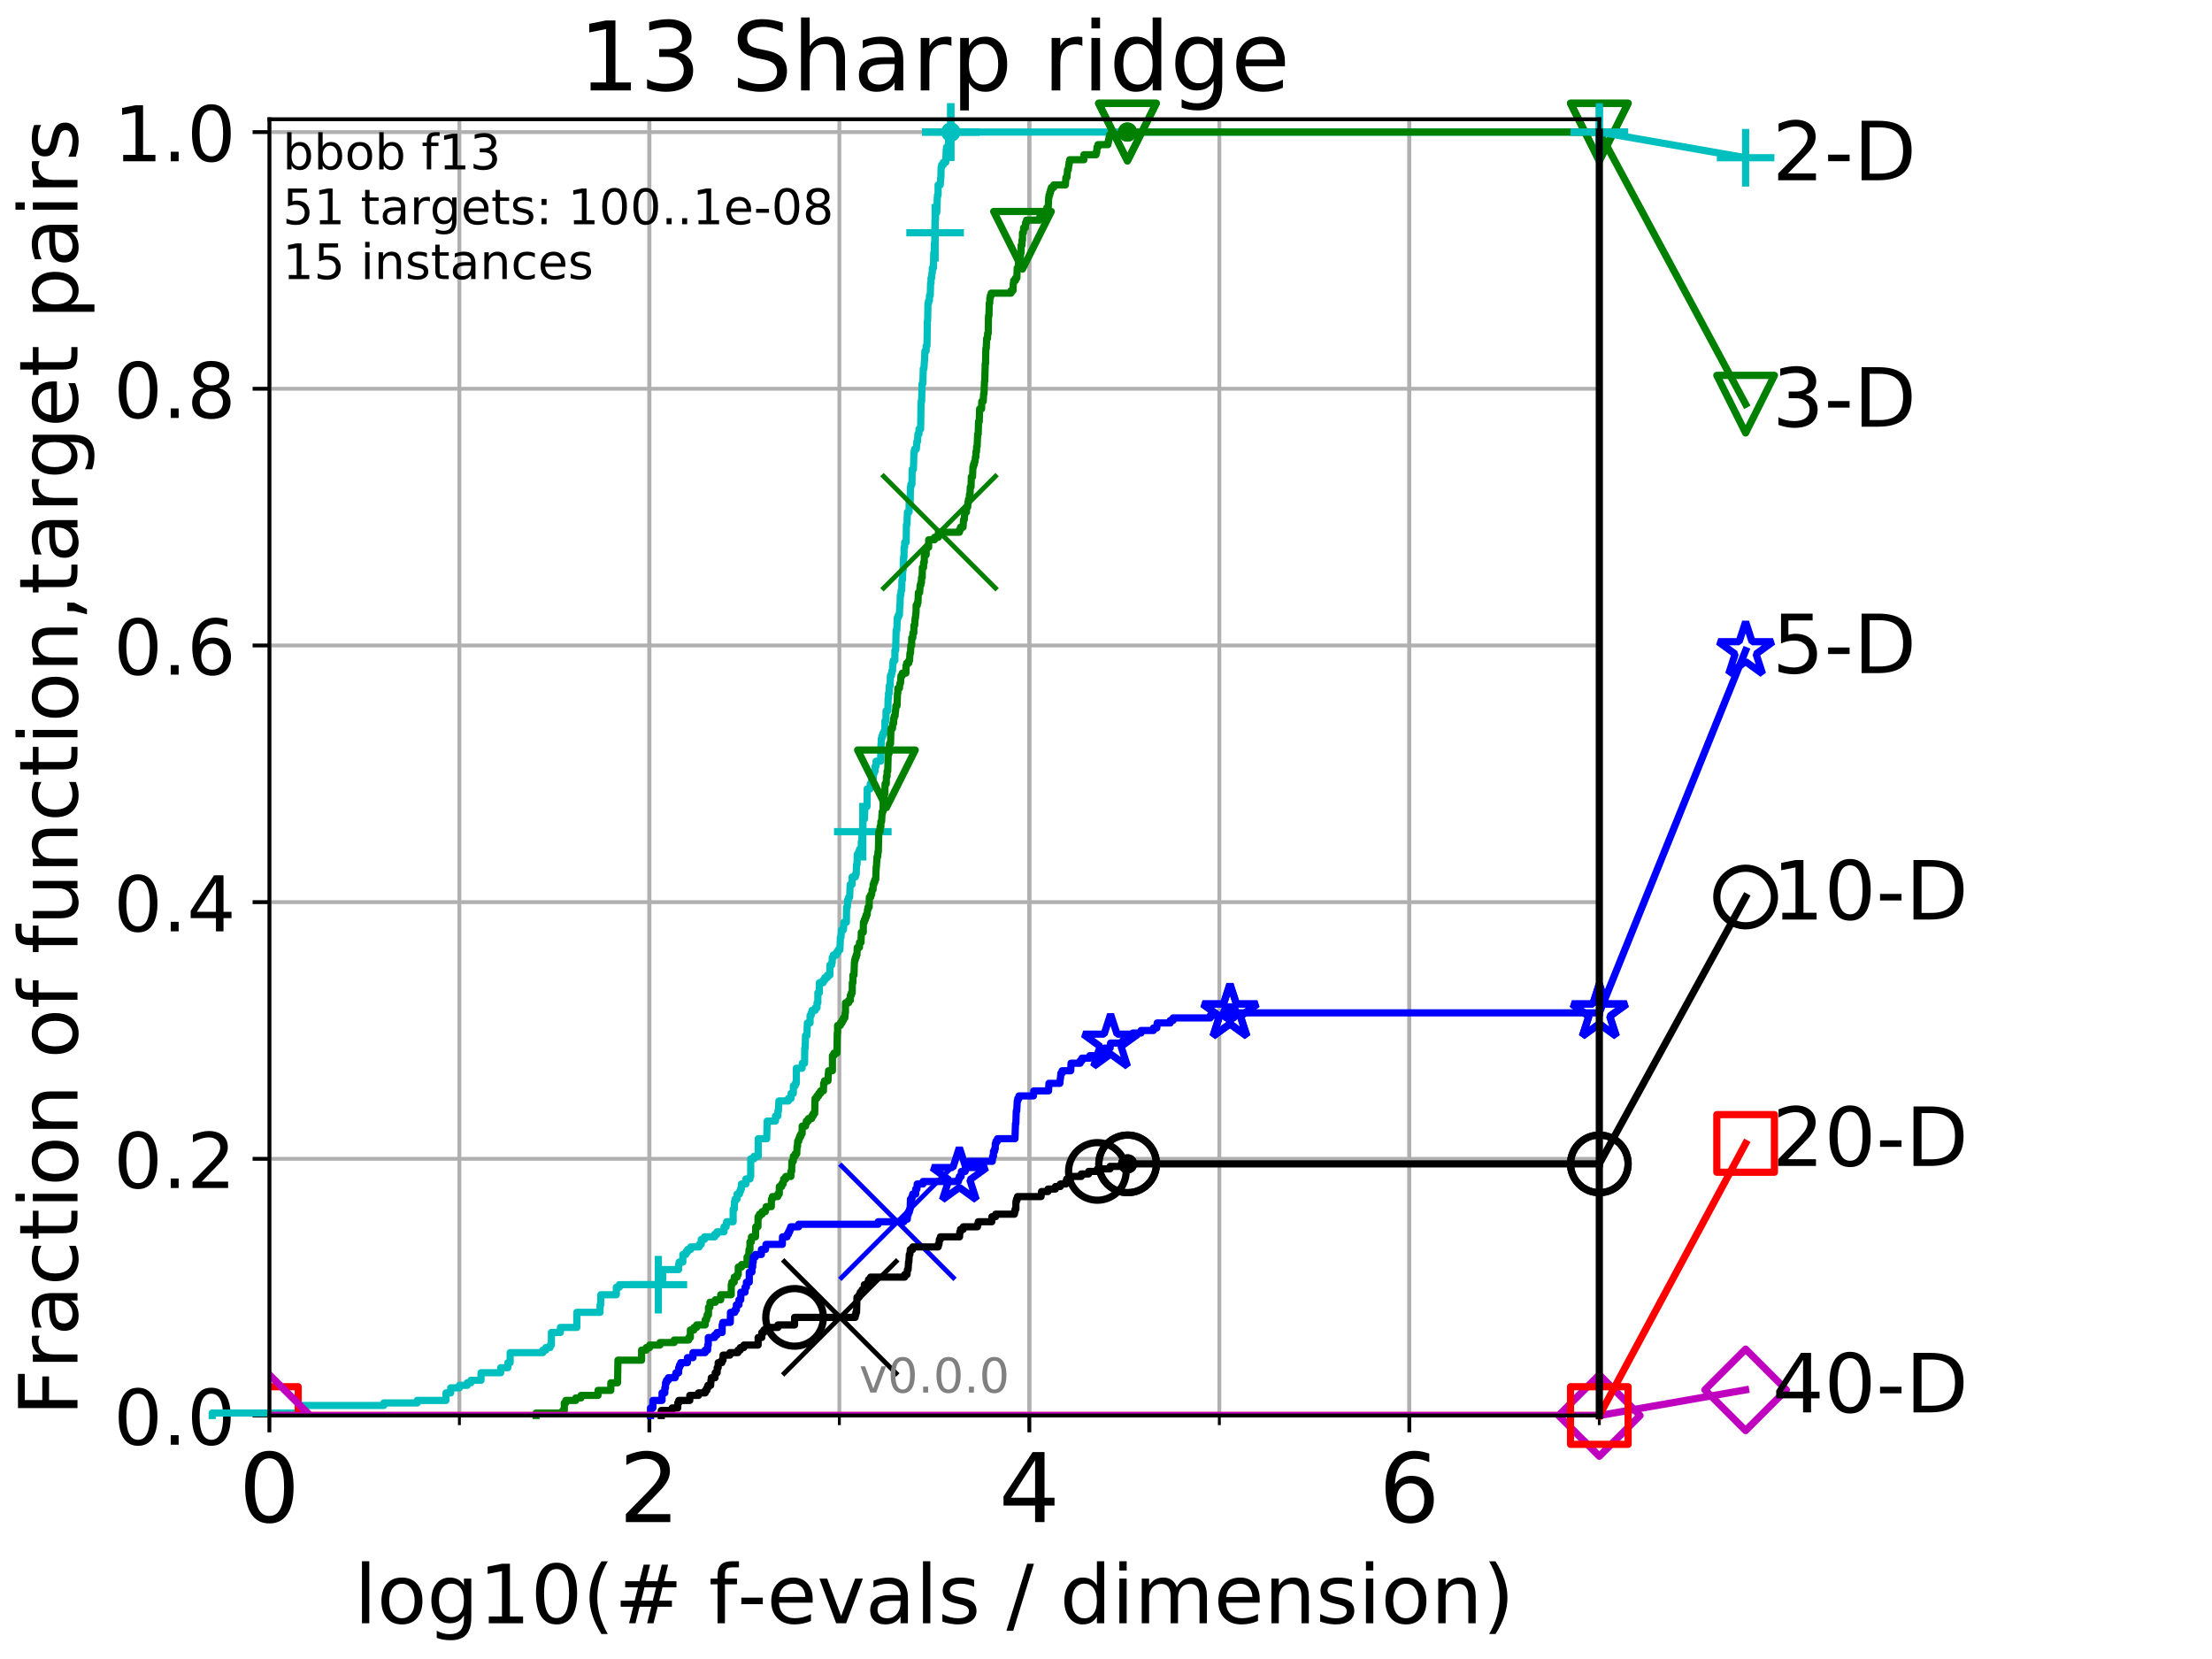 <?xml version="1.0" encoding="utf-8" standalone="no"?>
<!DOCTYPE svg PUBLIC "-//W3C//DTD SVG 1.1//EN"
  "http://www.w3.org/Graphics/SVG/1.1/DTD/svg11.dtd">
<!-- Created with matplotlib (http://matplotlib.org/) -->
<svg height="345.6pt" version="1.1" viewBox="0 0 460.8 345.6" width="460.8pt" xmlns="http://www.w3.org/2000/svg" xmlns:xlink="http://www.w3.org/1999/xlink">
 <defs>
  <style type="text/css">
*{stroke-linecap:butt;stroke-linejoin:round;}
  </style>
 </defs>
 <g id="figure_1">
  <g id="patch_1">
   <path d="M 0 345.6 
L 460.8 345.6 
L 460.8 0 
L 0 0 
z
" style="fill:#ffffff;"/>
  </g>
  <g id="axes_1">
   <g id="patch_2">
    <path d="M 56.12 294.88 
L 333.168 294.88 
L 333.168 24.84 
L 56.12 24.84 
z
" style="fill:#ffffff;"/>
   </g>
   <g id="matplotlib.axis_1">
    <g id="xtick_1">
     <g id="line2d_1">
      <path clip-path="url(#p5bc1c7e7a2)" d="M 56.12 294.88 
L 56.12 24.84 
" style="fill:none;stroke:#b0b0b0;stroke-linecap:square;stroke-width:0.8;"/>
     </g>
     <g id="line2d_2">
      <defs>
       <path d="M 0 0 
L 0 3.5 
" id="ma5fb9698d0" style="stroke:#000000;stroke-width:0.8;"/>
      </defs>
      <g>
       <use style="stroke:#000000;stroke-width:0.8;" x="56.12" xlink:href="#ma5fb9698d0" y="294.88"/>
      </g>
     </g>
     <g id="text_1">
      <!-- 0 -->
      <defs>
       <path d="M 31.781 66.406 
Q 24.172 66.406 20.328 58.906 
Q 16.5 51.422 16.5 36.375 
Q 16.5 21.391 20.328 13.891 
Q 24.172 6.391 31.781 6.391 
Q 39.453 6.391 43.281 13.891 
Q 47.125 21.391 47.125 36.375 
Q 47.125 51.422 43.281 58.906 
Q 39.453 66.406 31.781 66.406 
z
M 31.781 74.219 
Q 44.047 74.219 50.516 64.516 
Q 56.984 54.828 56.984 36.375 
Q 56.984 17.969 50.516 8.266 
Q 44.047 -1.422 31.781 -1.422 
Q 19.531 -1.422 13.062 8.266 
Q 6.594 17.969 6.594 36.375 
Q 6.594 54.828 13.062 64.516 
Q 19.531 74.219 31.781 74.219 
z
" id="DejaVuSans-30"/>
      </defs>
      <g transform="translate(49.758 317.077)scale(0.2 -0.2)">
       <use xlink:href="#DejaVuSans-30"/>
      </g>
     </g>
    </g>
    <g id="xtick_2">
     <g id="line2d_3">
      <path clip-path="url(#p5bc1c7e7a2)" d="M 135.277 294.88 
L 135.277 24.84 
" style="fill:none;stroke:#b0b0b0;stroke-linecap:square;stroke-width:0.8;"/>
     </g>
     <g id="line2d_4">
      <g>
       <use style="stroke:#000000;stroke-width:0.8;" x="135.277" xlink:href="#ma5fb9698d0" y="294.88"/>
      </g>
     </g>
     <g id="text_2">
      <!-- 2 -->
      <defs>
       <path d="M 19.188 8.297 
L 53.609 8.297 
L 53.609 0 
L 7.328 0 
L 7.328 8.297 
Q 12.938 14.109 22.625 23.891 
Q 32.328 33.688 34.812 36.531 
Q 39.547 41.844 41.422 45.531 
Q 43.312 49.219 43.312 52.781 
Q 43.312 58.594 39.234 62.25 
Q 35.156 65.922 28.609 65.922 
Q 23.969 65.922 18.812 64.312 
Q 13.672 62.703 7.812 59.422 
L 7.812 69.391 
Q 13.766 71.781 18.938 73 
Q 24.125 74.219 28.422 74.219 
Q 39.75 74.219 46.484 68.547 
Q 53.219 62.891 53.219 53.422 
Q 53.219 48.922 51.531 44.891 
Q 49.859 40.875 45.406 35.406 
Q 44.188 33.984 37.641 27.219 
Q 31.109 20.453 19.188 8.297 
z
" id="DejaVuSans-32"/>
      </defs>
      <g transform="translate(128.914 317.077)scale(0.2 -0.2)">
       <use xlink:href="#DejaVuSans-32"/>
      </g>
     </g>
    </g>
    <g id="xtick_3">
     <g id="line2d_5">
      <path clip-path="url(#p5bc1c7e7a2)" d="M 214.433 294.88 
L 214.433 24.84 
" style="fill:none;stroke:#b0b0b0;stroke-linecap:square;stroke-width:0.8;"/>
     </g>
     <g id="line2d_6">
      <g>
       <use style="stroke:#000000;stroke-width:0.8;" x="214.433" xlink:href="#ma5fb9698d0" y="294.88"/>
      </g>
     </g>
     <g id="text_3">
      <!-- 4 -->
      <defs>
       <path d="M 37.797 64.312 
L 12.891 25.391 
L 37.797 25.391 
z
M 35.203 72.906 
L 47.609 72.906 
L 47.609 25.391 
L 58.016 25.391 
L 58.016 17.188 
L 47.609 17.188 
L 47.609 0 
L 37.797 0 
L 37.797 17.188 
L 4.891 17.188 
L 4.891 26.703 
z
" id="DejaVuSans-34"/>
      </defs>
      <g transform="translate(208.071 317.077)scale(0.2 -0.2)">
       <use xlink:href="#DejaVuSans-34"/>
      </g>
     </g>
    </g>
    <g id="xtick_4">
     <g id="line2d_7">
      <path clip-path="url(#p5bc1c7e7a2)" d="M 293.59 294.88 
L 293.59 24.84 
" style="fill:none;stroke:#b0b0b0;stroke-linecap:square;stroke-width:0.8;"/>
     </g>
     <g id="line2d_8">
      <g>
       <use style="stroke:#000000;stroke-width:0.8;" x="293.59" xlink:href="#ma5fb9698d0" y="294.88"/>
      </g>
     </g>
     <g id="text_4">
      <!-- 6 -->
      <defs>
       <path d="M 33.016 40.375 
Q 26.375 40.375 22.484 35.828 
Q 18.609 31.297 18.609 23.391 
Q 18.609 15.531 22.484 10.953 
Q 26.375 6.391 33.016 6.391 
Q 39.656 6.391 43.531 10.953 
Q 47.406 15.531 47.406 23.391 
Q 47.406 31.297 43.531 35.828 
Q 39.656 40.375 33.016 40.375 
z
M 52.594 71.297 
L 52.594 62.312 
Q 48.875 64.062 45.094 64.984 
Q 41.312 65.922 37.594 65.922 
Q 27.828 65.922 22.672 59.328 
Q 17.531 52.734 16.797 39.406 
Q 19.672 43.656 24.016 45.922 
Q 28.375 48.188 33.594 48.188 
Q 44.578 48.188 50.953 41.516 
Q 57.328 34.859 57.328 23.391 
Q 57.328 12.156 50.688 5.359 
Q 44.047 -1.422 33.016 -1.422 
Q 20.359 -1.422 13.672 8.266 
Q 6.984 17.969 6.984 36.375 
Q 6.984 53.656 15.188 63.938 
Q 23.391 74.219 37.203 74.219 
Q 40.922 74.219 44.703 73.484 
Q 48.484 72.75 52.594 71.297 
z
" id="DejaVuSans-36"/>
      </defs>
      <g transform="translate(287.227 317.077)scale(0.2 -0.2)">
       <use xlink:href="#DejaVuSans-36"/>
      </g>
     </g>
    </g>
    <g id="xtick_5">
     <g id="line2d_9">
      <path clip-path="url(#p5bc1c7e7a2)" d="M 56.12 294.88 
L 56.12 24.84 
" style="fill:none;stroke:#b0b0b0;stroke-linecap:square;stroke-width:0.8;"/>
     </g>
     <g id="line2d_10">
      <defs>
       <path d="M 0 0 
L 0 2 
" id="m8e57741c96" style="stroke:#000000;stroke-width:0.6;"/>
      </defs>
      <g>
       <use style="stroke:#000000;stroke-width:0.6;" x="56.12" xlink:href="#m8e57741c96" y="294.88"/>
      </g>
     </g>
    </g>
    <g id="xtick_6">
     <g id="line2d_11">
      <path clip-path="url(#p5bc1c7e7a2)" d="M 95.698 294.88 
L 95.698 24.84 
" style="fill:none;stroke:#b0b0b0;stroke-linecap:square;stroke-width:0.8;"/>
     </g>
     <g id="line2d_12">
      <g>
       <use style="stroke:#000000;stroke-width:0.6;" x="95.698" xlink:href="#m8e57741c96" y="294.88"/>
      </g>
     </g>
    </g>
    <g id="xtick_7">
     <g id="line2d_13">
      <path clip-path="url(#p5bc1c7e7a2)" d="M 135.277 294.88 
L 135.277 24.84 
" style="fill:none;stroke:#b0b0b0;stroke-linecap:square;stroke-width:0.8;"/>
     </g>
     <g id="line2d_14">
      <g>
       <use style="stroke:#000000;stroke-width:0.6;" x="135.277" xlink:href="#m8e57741c96" y="294.88"/>
      </g>
     </g>
    </g>
    <g id="xtick_8">
     <g id="line2d_15">
      <path clip-path="url(#p5bc1c7e7a2)" d="M 174.855 294.88 
L 174.855 24.84 
" style="fill:none;stroke:#b0b0b0;stroke-linecap:square;stroke-width:0.8;"/>
     </g>
     <g id="line2d_16">
      <g>
       <use style="stroke:#000000;stroke-width:0.6;" x="174.855" xlink:href="#m8e57741c96" y="294.88"/>
      </g>
     </g>
    </g>
    <g id="xtick_9">
     <g id="line2d_17">
      <path clip-path="url(#p5bc1c7e7a2)" d="M 214.433 294.88 
L 214.433 24.84 
" style="fill:none;stroke:#b0b0b0;stroke-linecap:square;stroke-width:0.8;"/>
     </g>
     <g id="line2d_18">
      <g>
       <use style="stroke:#000000;stroke-width:0.6;" x="214.433" xlink:href="#m8e57741c96" y="294.88"/>
      </g>
     </g>
    </g>
    <g id="xtick_10">
     <g id="line2d_19">
      <path clip-path="url(#p5bc1c7e7a2)" d="M 254.011 294.88 
L 254.011 24.84 
" style="fill:none;stroke:#b0b0b0;stroke-linecap:square;stroke-width:0.8;"/>
     </g>
     <g id="line2d_20">
      <g>
       <use style="stroke:#000000;stroke-width:0.6;" x="254.011" xlink:href="#m8e57741c96" y="294.88"/>
      </g>
     </g>
    </g>
    <g id="xtick_11">
     <g id="line2d_21">
      <path clip-path="url(#p5bc1c7e7a2)" d="M 293.59 294.88 
L 293.59 24.84 
" style="fill:none;stroke:#b0b0b0;stroke-linecap:square;stroke-width:0.8;"/>
     </g>
     <g id="line2d_22">
      <g>
       <use style="stroke:#000000;stroke-width:0.6;" x="293.59" xlink:href="#m8e57741c96" y="294.88"/>
      </g>
     </g>
    </g>
    <g id="xtick_12">
     <g id="line2d_23">
      <path clip-path="url(#p5bc1c7e7a2)" d="M 333.168 294.88 
L 333.168 24.84 
" style="fill:none;stroke:#b0b0b0;stroke-linecap:square;stroke-width:0.8;"/>
     </g>
     <g id="line2d_24">
      <g>
       <use style="stroke:#000000;stroke-width:0.6;" x="333.168" xlink:href="#m8e57741c96" y="294.88"/>
      </g>
     </g>
    </g>
    <g id="text_5">
     <!-- log10(# f-evals / dimension) -->
     <defs>
      <path d="M 9.422 75.984 
L 18.406 75.984 
L 18.406 0 
L 9.422 0 
z
" id="DejaVuSans-6c"/>
      <path d="M 30.609 48.391 
Q 23.391 48.391 19.188 42.75 
Q 14.984 37.109 14.984 27.297 
Q 14.984 17.484 19.156 11.844 
Q 23.344 6.203 30.609 6.203 
Q 37.797 6.203 41.984 11.859 
Q 46.188 17.531 46.188 27.297 
Q 46.188 37.016 41.984 42.703 
Q 37.797 48.391 30.609 48.391 
z
M 30.609 56 
Q 42.328 56 49.016 48.375 
Q 55.719 40.766 55.719 27.297 
Q 55.719 13.875 49.016 6.219 
Q 42.328 -1.422 30.609 -1.422 
Q 18.844 -1.422 12.172 6.219 
Q 5.516 13.875 5.516 27.297 
Q 5.516 40.766 12.172 48.375 
Q 18.844 56 30.609 56 
z
" id="DejaVuSans-6f"/>
      <path d="M 45.406 27.984 
Q 45.406 37.75 41.375 43.109 
Q 37.359 48.484 30.078 48.484 
Q 22.859 48.484 18.828 43.109 
Q 14.797 37.75 14.797 27.984 
Q 14.797 18.266 18.828 12.891 
Q 22.859 7.516 30.078 7.516 
Q 37.359 7.516 41.375 12.891 
Q 45.406 18.266 45.406 27.984 
z
M 54.391 6.781 
Q 54.391 -7.172 48.188 -13.984 
Q 42 -20.797 29.203 -20.797 
Q 24.469 -20.797 20.266 -20.094 
Q 16.062 -19.391 12.109 -17.922 
L 12.109 -9.188 
Q 16.062 -11.328 19.922 -12.344 
Q 23.781 -13.375 27.781 -13.375 
Q 36.625 -13.375 41.016 -8.766 
Q 45.406 -4.156 45.406 5.172 
L 45.406 9.625 
Q 42.625 4.781 38.281 2.391 
Q 33.938 0 27.875 0 
Q 17.828 0 11.672 7.656 
Q 5.516 15.328 5.516 27.984 
Q 5.516 40.672 11.672 48.328 
Q 17.828 56 27.875 56 
Q 33.938 56 38.281 53.609 
Q 42.625 51.219 45.406 46.391 
L 45.406 54.688 
L 54.391 54.688 
z
" id="DejaVuSans-67"/>
      <path d="M 12.406 8.297 
L 28.516 8.297 
L 28.516 63.922 
L 10.984 60.406 
L 10.984 69.391 
L 28.422 72.906 
L 38.281 72.906 
L 38.281 8.297 
L 54.391 8.297 
L 54.391 0 
L 12.406 0 
z
" id="DejaVuSans-31"/>
      <path d="M 31 75.875 
Q 24.469 64.656 21.281 53.656 
Q 18.109 42.672 18.109 31.391 
Q 18.109 20.125 21.312 9.062 
Q 24.516 -2 31 -13.188 
L 23.188 -13.188 
Q 15.875 -1.703 12.234 9.375 
Q 8.594 20.453 8.594 31.391 
Q 8.594 42.281 12.203 53.312 
Q 15.828 64.359 23.188 75.875 
z
" id="DejaVuSans-28"/>
      <path d="M 51.125 44 
L 36.922 44 
L 32.812 27.688 
L 47.125 27.688 
z
M 43.797 71.781 
L 38.719 51.516 
L 52.984 51.516 
L 58.109 71.781 
L 65.922 71.781 
L 60.891 51.516 
L 76.125 51.516 
L 76.125 44 
L 58.984 44 
L 54.984 27.688 
L 70.516 27.688 
L 70.516 20.219 
L 53.078 20.219 
L 48 0 
L 40.188 0 
L 45.219 20.219 
L 30.906 20.219 
L 25.875 0 
L 18.016 0 
L 23.094 20.219 
L 7.719 20.219 
L 7.719 27.688 
L 24.906 27.688 
L 29 44 
L 13.281 44 
L 13.281 51.516 
L 30.906 51.516 
L 35.891 71.781 
z
" id="DejaVuSans-23"/>
      <path id="DejaVuSans-20"/>
      <path d="M 37.109 75.984 
L 37.109 68.5 
L 28.516 68.5 
Q 23.688 68.5 21.797 66.547 
Q 19.922 64.594 19.922 59.516 
L 19.922 54.688 
L 34.719 54.688 
L 34.719 47.703 
L 19.922 47.703 
L 19.922 0 
L 10.891 0 
L 10.891 47.703 
L 2.297 47.703 
L 2.297 54.688 
L 10.891 54.688 
L 10.891 58.5 
Q 10.891 67.625 15.141 71.797 
Q 19.391 75.984 28.609 75.984 
z
" id="DejaVuSans-66"/>
      <path d="M 4.891 31.391 
L 31.203 31.391 
L 31.203 23.391 
L 4.891 23.391 
z
" id="DejaVuSans-2d"/>
      <path d="M 56.203 29.594 
L 56.203 25.203 
L 14.891 25.203 
Q 15.484 15.922 20.484 11.062 
Q 25.484 6.203 34.422 6.203 
Q 39.594 6.203 44.453 7.469 
Q 49.312 8.734 54.109 11.281 
L 54.109 2.781 
Q 49.266 0.734 44.188 -0.344 
Q 39.109 -1.422 33.891 -1.422 
Q 20.797 -1.422 13.156 6.188 
Q 5.516 13.812 5.516 26.812 
Q 5.516 40.234 12.766 48.109 
Q 20.016 56 32.328 56 
Q 43.359 56 49.781 48.891 
Q 56.203 41.797 56.203 29.594 
z
M 47.219 32.234 
Q 47.125 39.594 43.094 43.984 
Q 39.062 48.391 32.422 48.391 
Q 24.906 48.391 20.391 44.141 
Q 15.875 39.891 15.188 32.172 
z
" id="DejaVuSans-65"/>
      <path d="M 2.984 54.688 
L 12.5 54.688 
L 29.594 8.797 
L 46.688 54.688 
L 56.203 54.688 
L 35.688 0 
L 23.484 0 
z
" id="DejaVuSans-76"/>
      <path d="M 34.281 27.484 
Q 23.391 27.484 19.188 25 
Q 14.984 22.516 14.984 16.5 
Q 14.984 11.719 18.141 8.906 
Q 21.297 6.109 26.703 6.109 
Q 34.188 6.109 38.703 11.406 
Q 43.219 16.703 43.219 25.484 
L 43.219 27.484 
z
M 52.203 31.203 
L 52.203 0 
L 43.219 0 
L 43.219 8.297 
Q 40.141 3.328 35.547 0.953 
Q 30.953 -1.422 24.312 -1.422 
Q 15.922 -1.422 10.953 3.297 
Q 6 8.016 6 15.922 
Q 6 25.141 12.172 29.828 
Q 18.359 34.516 30.609 34.516 
L 43.219 34.516 
L 43.219 35.406 
Q 43.219 41.609 39.141 45 
Q 35.062 48.391 27.688 48.391 
Q 23 48.391 18.547 47.266 
Q 14.109 46.141 10.016 43.891 
L 10.016 52.203 
Q 14.938 54.109 19.578 55.047 
Q 24.219 56 28.609 56 
Q 40.484 56 46.344 49.844 
Q 52.203 43.703 52.203 31.203 
z
" id="DejaVuSans-61"/>
      <path d="M 44.281 53.078 
L 44.281 44.578 
Q 40.484 46.531 36.375 47.5 
Q 32.281 48.484 27.875 48.484 
Q 21.188 48.484 17.844 46.438 
Q 14.5 44.391 14.5 40.281 
Q 14.5 37.156 16.891 35.375 
Q 19.281 33.594 26.516 31.984 
L 29.594 31.297 
Q 39.156 29.25 43.188 25.516 
Q 47.219 21.781 47.219 15.094 
Q 47.219 7.469 41.188 3.016 
Q 35.156 -1.422 24.609 -1.422 
Q 20.219 -1.422 15.453 -0.562 
Q 10.688 0.297 5.422 2 
L 5.422 11.281 
Q 10.406 8.688 15.234 7.391 
Q 20.062 6.109 24.812 6.109 
Q 31.156 6.109 34.562 8.281 
Q 37.984 10.453 37.984 14.406 
Q 37.984 18.062 35.516 20.016 
Q 33.062 21.969 24.703 23.781 
L 21.578 24.516 
Q 13.234 26.266 9.516 29.906 
Q 5.812 33.547 5.812 39.891 
Q 5.812 47.609 11.281 51.797 
Q 16.75 56 26.812 56 
Q 31.781 56 36.172 55.266 
Q 40.578 54.547 44.281 53.078 
z
" id="DejaVuSans-73"/>
      <path d="M 25.391 72.906 
L 33.688 72.906 
L 8.297 -9.281 
L 0 -9.281 
z
" id="DejaVuSans-2f"/>
      <path d="M 45.406 46.391 
L 45.406 75.984 
L 54.391 75.984 
L 54.391 0 
L 45.406 0 
L 45.406 8.203 
Q 42.578 3.328 38.25 0.953 
Q 33.938 -1.422 27.875 -1.422 
Q 17.969 -1.422 11.734 6.484 
Q 5.516 14.406 5.516 27.297 
Q 5.516 40.188 11.734 48.094 
Q 17.969 56 27.875 56 
Q 33.938 56 38.25 53.625 
Q 42.578 51.266 45.406 46.391 
z
M 14.797 27.297 
Q 14.797 17.391 18.875 11.75 
Q 22.953 6.109 30.078 6.109 
Q 37.203 6.109 41.297 11.75 
Q 45.406 17.391 45.406 27.297 
Q 45.406 37.203 41.297 42.844 
Q 37.203 48.484 30.078 48.484 
Q 22.953 48.484 18.875 42.844 
Q 14.797 37.203 14.797 27.297 
z
" id="DejaVuSans-64"/>
      <path d="M 9.422 54.688 
L 18.406 54.688 
L 18.406 0 
L 9.422 0 
z
M 9.422 75.984 
L 18.406 75.984 
L 18.406 64.594 
L 9.422 64.594 
z
" id="DejaVuSans-69"/>
      <path d="M 52 44.188 
Q 55.375 50.25 60.062 53.125 
Q 64.75 56 71.094 56 
Q 79.641 56 84.281 50.016 
Q 88.922 44.047 88.922 33.016 
L 88.922 0 
L 79.891 0 
L 79.891 32.719 
Q 79.891 40.578 77.094 44.375 
Q 74.312 48.188 68.609 48.188 
Q 61.625 48.188 57.562 43.547 
Q 53.516 38.922 53.516 30.906 
L 53.516 0 
L 44.484 0 
L 44.484 32.719 
Q 44.484 40.625 41.703 44.406 
Q 38.922 48.188 33.109 48.188 
Q 26.219 48.188 22.156 43.531 
Q 18.109 38.875 18.109 30.906 
L 18.109 0 
L 9.078 0 
L 9.078 54.688 
L 18.109 54.688 
L 18.109 46.188 
Q 21.188 51.219 25.484 53.609 
Q 29.781 56 35.688 56 
Q 41.656 56 45.828 52.969 
Q 50 49.953 52 44.188 
z
" id="DejaVuSans-6d"/>
      <path d="M 54.891 33.016 
L 54.891 0 
L 45.906 0 
L 45.906 32.719 
Q 45.906 40.484 42.875 44.328 
Q 39.844 48.188 33.797 48.188 
Q 26.516 48.188 22.312 43.547 
Q 18.109 38.922 18.109 30.906 
L 18.109 0 
L 9.078 0 
L 9.078 54.688 
L 18.109 54.688 
L 18.109 46.188 
Q 21.344 51.125 25.703 53.562 
Q 30.078 56 35.797 56 
Q 45.219 56 50.047 50.172 
Q 54.891 44.344 54.891 33.016 
z
" id="DejaVuSans-6e"/>
      <path d="M 8.016 75.875 
L 15.828 75.875 
Q 23.141 64.359 26.781 53.312 
Q 30.422 42.281 30.422 31.391 
Q 30.422 20.453 26.781 9.375 
Q 23.141 -1.703 15.828 -13.188 
L 8.016 -13.188 
Q 14.5 -2 17.703 9.062 
Q 20.906 20.125 20.906 31.391 
Q 20.906 42.672 17.703 53.656 
Q 14.5 64.656 8.016 75.875 
z
" id="DejaVuSans-29"/>
     </defs>
     <g transform="translate(73.803 338.154)scale(0.17 -0.17)">
      <use xlink:href="#DejaVuSans-6c"/>
      <use x="27.783" xlink:href="#DejaVuSans-6f"/>
      <use x="88.965" xlink:href="#DejaVuSans-67"/>
      <use x="152.441" xlink:href="#DejaVuSans-31"/>
      <use x="216.064" xlink:href="#DejaVuSans-30"/>
      <use x="279.688" xlink:href="#DejaVuSans-28"/>
      <use x="318.701" xlink:href="#DejaVuSans-23"/>
      <use x="402.49" xlink:href="#DejaVuSans-20"/>
      <use x="434.277" xlink:href="#DejaVuSans-66"/>
      <use x="469.404" xlink:href="#DejaVuSans-2d"/>
      <use x="505.488" xlink:href="#DejaVuSans-65"/>
      <use x="567.012" xlink:href="#DejaVuSans-76"/>
      <use x="626.191" xlink:href="#DejaVuSans-61"/>
      <use x="687.471" xlink:href="#DejaVuSans-6c"/>
      <use x="715.254" xlink:href="#DejaVuSans-73"/>
      <use x="767.354" xlink:href="#DejaVuSans-20"/>
      <use x="799.141" xlink:href="#DejaVuSans-2f"/>
      <use x="832.832" xlink:href="#DejaVuSans-20"/>
      <use x="864.619" xlink:href="#DejaVuSans-64"/>
      <use x="928.096" xlink:href="#DejaVuSans-69"/>
      <use x="955.879" xlink:href="#DejaVuSans-6d"/>
      <use x="1053.291" xlink:href="#DejaVuSans-65"/>
      <use x="1114.814" xlink:href="#DejaVuSans-6e"/>
      <use x="1178.193" xlink:href="#DejaVuSans-73"/>
      <use x="1230.293" xlink:href="#DejaVuSans-69"/>
      <use x="1258.076" xlink:href="#DejaVuSans-6f"/>
      <use x="1319.258" xlink:href="#DejaVuSans-6e"/>
      <use x="1382.637" xlink:href="#DejaVuSans-29"/>
     </g>
    </g>
   </g>
   <g id="matplotlib.axis_2">
    <g id="ytick_1">
     <g id="line2d_25">
      <path clip-path="url(#p5bc1c7e7a2)" d="M 56.12 294.88 
L 333.168 294.88 
" style="fill:none;stroke:#b0b0b0;stroke-linecap:square;stroke-width:0.8;"/>
     </g>
     <g id="line2d_26">
      <defs>
       <path d="M 0 0 
L -3.5 0 
" id="m423549ea85" style="stroke:#000000;stroke-width:0.8;"/>
      </defs>
      <g>
       <use style="stroke:#000000;stroke-width:0.8;" x="56.12" xlink:href="#m423549ea85" y="294.88"/>
      </g>
     </g>
     <g id="text_6">
      <!-- 0.0 -->
      <defs>
       <path d="M 10.688 12.406 
L 21 12.406 
L 21 0 
L 10.688 0 
z
" id="DejaVuSans-2e"/>
      </defs>
      <g transform="translate(23.675 300.959)scale(0.16 -0.16)">
       <use xlink:href="#DejaVuSans-30"/>
       <use x="63.623" xlink:href="#DejaVuSans-2e"/>
       <use x="95.41" xlink:href="#DejaVuSans-30"/>
      </g>
     </g>
    </g>
    <g id="ytick_2">
     <g id="line2d_27">
      <path clip-path="url(#p5bc1c7e7a2)" d="M 56.12 241.407 
L 333.168 241.407 
" style="fill:none;stroke:#b0b0b0;stroke-linecap:square;stroke-width:0.8;"/>
     </g>
     <g id="line2d_28">
      <g>
       <use style="stroke:#000000;stroke-width:0.8;" x="56.12" xlink:href="#m423549ea85" y="241.407"/>
      </g>
     </g>
     <g id="text_7">
      <!-- 0.2 -->
      <g transform="translate(23.675 247.485)scale(0.16 -0.16)">
       <use xlink:href="#DejaVuSans-30"/>
       <use x="63.623" xlink:href="#DejaVuSans-2e"/>
       <use x="95.41" xlink:href="#DejaVuSans-32"/>
      </g>
     </g>
    </g>
    <g id="ytick_3">
     <g id="line2d_29">
      <path clip-path="url(#p5bc1c7e7a2)" d="M 56.12 187.933 
L 333.168 187.933 
" style="fill:none;stroke:#b0b0b0;stroke-linecap:square;stroke-width:0.8;"/>
     </g>
     <g id="line2d_30">
      <g>
       <use style="stroke:#000000;stroke-width:0.8;" x="56.12" xlink:href="#m423549ea85" y="187.933"/>
      </g>
     </g>
     <g id="text_8">
      <!-- 0.4 -->
      <g transform="translate(23.675 194.012)scale(0.16 -0.16)">
       <use xlink:href="#DejaVuSans-30"/>
       <use x="63.623" xlink:href="#DejaVuSans-2e"/>
       <use x="95.41" xlink:href="#DejaVuSans-34"/>
      </g>
     </g>
    </g>
    <g id="ytick_4">
     <g id="line2d_31">
      <path clip-path="url(#p5bc1c7e7a2)" d="M 56.12 134.46 
L 333.168 134.46 
" style="fill:none;stroke:#b0b0b0;stroke-linecap:square;stroke-width:0.8;"/>
     </g>
     <g id="line2d_32">
      <g>
       <use style="stroke:#000000;stroke-width:0.8;" x="56.12" xlink:href="#m423549ea85" y="134.46"/>
      </g>
     </g>
     <g id="text_9">
      <!-- 0.6 -->
      <g transform="translate(23.675 140.539)scale(0.16 -0.16)">
       <use xlink:href="#DejaVuSans-30"/>
       <use x="63.623" xlink:href="#DejaVuSans-2e"/>
       <use x="95.41" xlink:href="#DejaVuSans-36"/>
      </g>
     </g>
    </g>
    <g id="ytick_5">
     <g id="line2d_33">
      <path clip-path="url(#p5bc1c7e7a2)" d="M 56.12 80.987 
L 333.168 80.987 
" style="fill:none;stroke:#b0b0b0;stroke-linecap:square;stroke-width:0.8;"/>
     </g>
     <g id="line2d_34">
      <g>
       <use style="stroke:#000000;stroke-width:0.8;" x="56.12" xlink:href="#m423549ea85" y="80.987"/>
      </g>
     </g>
     <g id="text_10">
      <!-- 0.8 -->
      <defs>
       <path d="M 31.781 34.625 
Q 24.75 34.625 20.719 30.859 
Q 16.703 27.094 16.703 20.516 
Q 16.703 13.922 20.719 10.156 
Q 24.75 6.391 31.781 6.391 
Q 38.812 6.391 42.859 10.172 
Q 46.922 13.969 46.922 20.516 
Q 46.922 27.094 42.891 30.859 
Q 38.875 34.625 31.781 34.625 
z
M 21.922 38.812 
Q 15.578 40.375 12.031 44.719 
Q 8.5 49.078 8.5 55.328 
Q 8.5 64.062 14.719 69.141 
Q 20.953 74.219 31.781 74.219 
Q 42.672 74.219 48.875 69.141 
Q 55.078 64.062 55.078 55.328 
Q 55.078 49.078 51.531 44.719 
Q 48 40.375 41.703 38.812 
Q 48.828 37.156 52.797 32.312 
Q 56.781 27.484 56.781 20.516 
Q 56.781 9.906 50.312 4.234 
Q 43.844 -1.422 31.781 -1.422 
Q 19.734 -1.422 13.25 4.234 
Q 6.781 9.906 6.781 20.516 
Q 6.781 27.484 10.781 32.312 
Q 14.797 37.156 21.922 38.812 
z
M 18.312 54.391 
Q 18.312 48.734 21.844 45.562 
Q 25.391 42.391 31.781 42.391 
Q 38.141 42.391 41.719 45.562 
Q 45.312 48.734 45.312 54.391 
Q 45.312 60.062 41.719 63.234 
Q 38.141 66.406 31.781 66.406 
Q 25.391 66.406 21.844 63.234 
Q 18.312 60.062 18.312 54.391 
z
" id="DejaVuSans-38"/>
      </defs>
      <g transform="translate(23.675 87.066)scale(0.16 -0.16)">
       <use xlink:href="#DejaVuSans-30"/>
       <use x="63.623" xlink:href="#DejaVuSans-2e"/>
       <use x="95.41" xlink:href="#DejaVuSans-38"/>
      </g>
     </g>
    </g>
    <g id="ytick_6">
     <g id="line2d_35">
      <path clip-path="url(#p5bc1c7e7a2)" d="M 56.12 27.514 
L 333.168 27.514 
" style="fill:none;stroke:#b0b0b0;stroke-linecap:square;stroke-width:0.8;"/>
     </g>
     <g id="line2d_36">
      <g>
       <use style="stroke:#000000;stroke-width:0.8;" x="56.12" xlink:href="#m423549ea85" y="27.514"/>
      </g>
     </g>
     <g id="text_11">
      <!-- 1.0 -->
      <g transform="translate(23.675 33.592)scale(0.16 -0.16)">
       <use xlink:href="#DejaVuSans-31"/>
       <use x="63.623" xlink:href="#DejaVuSans-2e"/>
       <use x="95.41" xlink:href="#DejaVuSans-30"/>
      </g>
     </g>
    </g>
    <g id="text_12">
     <!-- Fraction of function,target pairs -->
     <defs>
      <path d="M 9.812 72.906 
L 51.703 72.906 
L 51.703 64.594 
L 19.672 64.594 
L 19.672 43.109 
L 48.578 43.109 
L 48.578 34.812 
L 19.672 34.812 
L 19.672 0 
L 9.812 0 
z
" id="DejaVuSans-46"/>
      <path d="M 41.109 46.297 
Q 39.594 47.172 37.812 47.578 
Q 36.031 48 33.891 48 
Q 26.266 48 22.188 43.047 
Q 18.109 38.094 18.109 28.812 
L 18.109 0 
L 9.078 0 
L 9.078 54.688 
L 18.109 54.688 
L 18.109 46.188 
Q 20.953 51.172 25.484 53.578 
Q 30.031 56 36.531 56 
Q 37.453 56 38.578 55.875 
Q 39.703 55.766 41.062 55.516 
z
" id="DejaVuSans-72"/>
      <path d="M 48.781 52.594 
L 48.781 44.188 
Q 44.969 46.297 41.141 47.344 
Q 37.312 48.391 33.406 48.391 
Q 24.656 48.391 19.812 42.844 
Q 14.984 37.312 14.984 27.297 
Q 14.984 17.281 19.812 11.734 
Q 24.656 6.203 33.406 6.203 
Q 37.312 6.203 41.141 7.25 
Q 44.969 8.297 48.781 10.406 
L 48.781 2.094 
Q 45.016 0.344 40.984 -0.531 
Q 36.969 -1.422 32.422 -1.422 
Q 20.062 -1.422 12.781 6.344 
Q 5.516 14.109 5.516 27.297 
Q 5.516 40.672 12.859 48.328 
Q 20.219 56 33.016 56 
Q 37.156 56 41.109 55.141 
Q 45.062 54.297 48.781 52.594 
z
" id="DejaVuSans-63"/>
      <path d="M 18.312 70.219 
L 18.312 54.688 
L 36.812 54.688 
L 36.812 47.703 
L 18.312 47.703 
L 18.312 18.016 
Q 18.312 11.328 20.141 9.422 
Q 21.969 7.516 27.594 7.516 
L 36.812 7.516 
L 36.812 0 
L 27.594 0 
Q 17.188 0 13.234 3.875 
Q 9.281 7.766 9.281 18.016 
L 9.281 47.703 
L 2.688 47.703 
L 2.688 54.688 
L 9.281 54.688 
L 9.281 70.219 
z
" id="DejaVuSans-74"/>
      <path d="M 8.5 21.578 
L 8.5 54.688 
L 17.484 54.688 
L 17.484 21.922 
Q 17.484 14.156 20.5 10.266 
Q 23.531 6.391 29.594 6.391 
Q 36.859 6.391 41.078 11.031 
Q 45.312 15.672 45.312 23.688 
L 45.312 54.688 
L 54.297 54.688 
L 54.297 0 
L 45.312 0 
L 45.312 8.406 
Q 42.047 3.422 37.719 1 
Q 33.406 -1.422 27.688 -1.422 
Q 18.266 -1.422 13.375 4.438 
Q 8.5 10.297 8.5 21.578 
z
M 31.109 56 
z
" id="DejaVuSans-75"/>
      <path d="M 11.719 12.406 
L 22.016 12.406 
L 22.016 4 
L 14.016 -11.625 
L 7.719 -11.625 
L 11.719 4 
z
" id="DejaVuSans-2c"/>
      <path d="M 18.109 8.203 
L 18.109 -20.797 
L 9.078 -20.797 
L 9.078 54.688 
L 18.109 54.688 
L 18.109 46.391 
Q 20.953 51.266 25.266 53.625 
Q 29.594 56 35.594 56 
Q 45.562 56 51.781 48.094 
Q 58.016 40.188 58.016 27.297 
Q 58.016 14.406 51.781 6.484 
Q 45.562 -1.422 35.594 -1.422 
Q 29.594 -1.422 25.266 0.953 
Q 20.953 3.328 18.109 8.203 
z
M 48.688 27.297 
Q 48.688 37.203 44.609 42.844 
Q 40.531 48.484 33.406 48.484 
Q 26.266 48.484 22.188 42.844 
Q 18.109 37.203 18.109 27.297 
Q 18.109 17.391 22.188 11.75 
Q 26.266 6.109 33.406 6.109 
Q 40.531 6.109 44.609 11.75 
Q 48.688 17.391 48.688 27.297 
z
" id="DejaVuSans-70"/>
     </defs>
     <g transform="translate(16.14 294.999)rotate(-90)scale(0.17 -0.17)">
      <use xlink:href="#DejaVuSans-46"/>
      <use x="57.41" xlink:href="#DejaVuSans-72"/>
      <use x="98.523" xlink:href="#DejaVuSans-61"/>
      <use x="159.803" xlink:href="#DejaVuSans-63"/>
      <use x="214.783" xlink:href="#DejaVuSans-74"/>
      <use x="253.992" xlink:href="#DejaVuSans-69"/>
      <use x="281.775" xlink:href="#DejaVuSans-6f"/>
      <use x="342.957" xlink:href="#DejaVuSans-6e"/>
      <use x="406.336" xlink:href="#DejaVuSans-20"/>
      <use x="438.123" xlink:href="#DejaVuSans-6f"/>
      <use x="499.305" xlink:href="#DejaVuSans-66"/>
      <use x="534.51" xlink:href="#DejaVuSans-20"/>
      <use x="566.297" xlink:href="#DejaVuSans-66"/>
      <use x="601.502" xlink:href="#DejaVuSans-75"/>
      <use x="664.881" xlink:href="#DejaVuSans-6e"/>
      <use x="728.26" xlink:href="#DejaVuSans-63"/>
      <use x="783.24" xlink:href="#DejaVuSans-74"/>
      <use x="822.449" xlink:href="#DejaVuSans-69"/>
      <use x="850.232" xlink:href="#DejaVuSans-6f"/>
      <use x="911.414" xlink:href="#DejaVuSans-6e"/>
      <use x="974.793" xlink:href="#DejaVuSans-2c"/>
      <use x="1006.58" xlink:href="#DejaVuSans-74"/>
      <use x="1045.789" xlink:href="#DejaVuSans-61"/>
      <use x="1107.068" xlink:href="#DejaVuSans-72"/>
      <use x="1148.166" xlink:href="#DejaVuSans-67"/>
      <use x="1211.643" xlink:href="#DejaVuSans-65"/>
      <use x="1273.166" xlink:href="#DejaVuSans-74"/>
      <use x="1312.375" xlink:href="#DejaVuSans-20"/>
      <use x="1344.162" xlink:href="#DejaVuSans-70"/>
      <use x="1407.639" xlink:href="#DejaVuSans-61"/>
      <use x="1468.918" xlink:href="#DejaVuSans-69"/>
      <use x="1496.701" xlink:href="#DejaVuSans-72"/>
      <use x="1537.814" xlink:href="#DejaVuSans-73"/>
     </g>
    </g>
   </g>
   <g id="line2d_37">
    <defs>
     <path d="M 0 1.5 
C 0.398 1.5 0.779 1.342 1.061 1.061 
C 1.342 0.779 1.5 0.398 1.5 0 
C 1.5 -0.398 1.342 -0.779 1.061 -1.061 
C 0.779 -1.342 0.398 -1.5 0 -1.5 
C -0.398 -1.5 -0.779 -1.342 -1.061 -1.061 
C -1.342 -0.779 -1.5 -0.398 -1.5 0 
C -1.5 0.398 -1.342 0.779 -1.061 1.061 
C -0.779 1.342 -0.398 1.5 0 1.5 
z
" id="mda75e1cddf" style="stroke:#00bfbf;"/>
    </defs>
    <g>
     <use style="fill:#00bfbf;stroke:#00bfbf;" x="198.069" xlink:href="#mda75e1cddf" y="27.514"/>
     <use style="fill:#00bfbf;stroke:#00bfbf;" x="198.069" xlink:href="#mda75e1cddf" y="27.514"/>
    </g>
   </g>
   <g id="line2d_38">
    <path d="M 44.206 294.88 
L 44.206 294.356 
L 63.089 294.356 
L 63.089 292.783 
L 79.949 292.783 
L 79.949 292.259 
L 86.918 292.259 
L 86.918 291.735 
L 92.905 291.735 
L 92.905 290.162 
L 93.887 290.162 
L 93.887 289.113 
L 95.698 289.113 
L 95.698 288.589 
L 97.337 288.589 
L 97.337 288.065 
L 98.101 288.065 
L 98.101 287.541 
L 100.208 287.541 
L 100.208 285.968 
L 104.306 285.968 
L 104.306 284.919 
L 105.802 284.919 
L 105.802 283.871 
L 106.272 283.871 
L 106.272 281.774 
L 113.086 281.774 
L 113.086 281.25 
L 113.7 281.25 
L 113.7 280.725 
L 114.582 280.725 
L 114.582 280.201 
L 114.866 280.201 
L 114.866 277.58 
L 116.733 277.58 
L 116.733 276.531 
L 120.16 276.531 
L 120.16 273.386 
L 125.001 273.386 
L 125.001 271.813 
L 125.156 271.813 
L 125.156 269.716 
L 128.393 269.716 
L 128.393 268.143 
L 129.023 268.143 
L 129.023 267.619 
L 137.148 267.619 
L 137.148 266.571 
L 138.049 266.571 
L 138.049 264.474 
L 141.364 264.474 
L 141.364 263.425 
L 141.485 263.425 
L 141.485 262.901 
L 142.246 262.901 
L 142.246 261.328 
L 142.865 261.328 
L 142.865 260.804 
L 143.248 260.804 
L 143.248 260.28 
L 143.884 260.28 
L 143.884 259.755 
L 145.664 259.755 
L 145.664 259.231 
L 146.081 259.231 
L 146.081 258.183 
L 146.756 258.183 
L 146.756 257.658 
L 148.868 257.658 
L 148.868 257.134 
L 149.367 257.134 
L 149.367 256.61 
L 150.819 256.61 
L 150.819 255.561 
L 151.265 255.561 
L 151.367 254.513 
L 152.727 254.513 
L 152.727 251.892 
L 152.974 251.892 
L 153.005 250.319 
L 153.127 250.319 
L 153.127 249.795 
L 153.548 249.795 
L 153.548 248.746 
L 154.045 248.746 
L 154.045 248.222 
L 154.246 248.222 
L 154.246 247.698 
L 154.444 247.698 
L 154.444 246.649 
L 155.377 246.649 
L 155.377 245.601 
L 156.236 245.601 
L 156.236 245.076 
L 156.387 245.076 
L 156.387 241.407 
L 157.078 241.407 
L 157.078 240.882 
L 157.95 240.882 
L 157.95 237.213 
L 159.717 237.213 
L 159.82 233.543 
L 161.545 233.543 
L 161.545 232.495 
L 162.041 232.495 
L 162.041 231.446 
L 162.167 231.446 
L 162.257 229.349 
L 164.248 229.349 
L 164.248 228.825 
L 164.796 228.825 
L 164.796 227.776 
L 165.268 227.776 
L 165.268 226.204 
L 165.654 226.204 
L 165.654 225.679 
L 165.887 225.679 
L 165.887 222.534 
L 167.09 222.534 
L 167.13 221.485 
L 167.608 221.485 
L 167.647 218.34 
L 167.726 218.34 
L 167.804 215.719 
L 168.099 215.719 
L 168.188 213.097 
L 168.749 213.097 
L 168.749 211.525 
L 168.992 211.525 
L 168.992 211 
L 169.161 211 
L 169.161 210.476 
L 169.83 210.476 
L 169.83 209.952 
L 170.194 209.952 
L 170.194 208.903 
L 170.374 208.903 
L 170.374 206.806 
L 170.694 206.806 
L 170.694 204.709 
L 171.486 204.709 
L 171.486 204.185 
L 171.817 204.185 
L 171.817 203.661 
L 172.352 203.661 
L 172.352 203.137 
L 172.881 203.137 
L 172.881 201.04 
L 173.253 201.04 
L 173.253 200.515 
L 173.365 200.515 
L 173.365 199.467 
L 173.589 199.467 
L 173.589 198.943 
L 174.234 198.943 
L 174.234 198.418 
L 174.569 198.418 
L 174.569 197.894 
L 174.966 197.894 
L 175.068 195.273 
L 175.195 195.273 
L 175.296 193.7 
L 175.702 193.7 
L 175.8 192.127 
L 176.32 192.127 
L 176.36 188.982 
L 176.509 188.982 
L 176.594 187.409 
L 176.795 187.409 
L 176.795 186.885 
L 177.009 186.885 
L 177.1 184.264 
L 177.502 184.264 
L 177.502 182.691 
L 178.174 182.691 
L 178.174 182.167 
L 178.357 182.167 
L 178.434 180.07 
L 178.545 180.07 
L 178.58 177.973 
L 178.861 177.973 
L 178.861 177.449 
L 179.051 177.449 
L 179.051 176.924 
L 179.424 176.924 
L 179.424 175.352 
L 179.549 175.352 
L 179.568 173.255 
L 179.737 173.255 
L 179.737 170.633 
L 180.089 170.633 
L 180.172 168.012 
L 180.62 168.012 
L 180.657 164.342 
L 181.277 164.342 
L 181.277 163.294 
L 181.617 163.294 
L 181.617 162.245 
L 181.899 162.245 
L 181.921 161.197 
L 182.075 161.197 
L 182.075 160.673 
L 182.293 160.673 
L 182.293 159.624 
L 182.482 159.624 
L 182.498 158.576 
L 183.447 158.576 
L 183.54 154.906 
L 183.597 154.906 
L 183.597 153.857 
L 183.711 153.857 
L 183.711 153.333 
L 183.91 153.333 
L 183.91 152.809 
L 184.177 152.809 
L 184.177 152.285 
L 184.346 152.285 
L 184.346 150.188 
L 184.562 150.188 
L 184.577 148.091 
L 184.953 148.091 
L 185.011 145.469 
L 185.087 145.469 
L 185.087 144.421 
L 185.242 144.421 
L 185.242 142.848 
L 185.438 142.848 
L 185.485 140.751 
L 185.696 140.751 
L 185.696 140.227 
L 185.81 140.227 
L 185.81 139.703 
L 185.942 139.703 
L 185.973 138.13 
L 186.067 138.13 
L 186.067 137.606 
L 186.417 137.606 
L 186.417 135.509 
L 186.583 135.509 
L 186.679 131.315 
L 186.821 131.315 
L 186.919 128.693 
L 187.118 128.693 
L 187.118 128.169 
L 187.36 128.169 
L 187.439 126.072 
L 187.497 126.072 
L 187.538 123.975 
L 187.657 123.975 
L 187.73 122.927 
L 187.843 122.927 
L 187.888 120.83 
L 187.992 120.83 
L 188.06 118.733 
L 188.152 118.733 
L 188.219 116.112 
L 188.321 116.112 
L 188.329 114.015 
L 188.458 114.015 
L 188.458 112.966 
L 188.775 112.966 
L 188.828 109.296 
L 188.927 109.296 
L 189.036 106.675 
L 189.376 106.675 
L 189.398 104.578 
L 189.61 104.578 
L 189.661 101.433 
L 189.759 101.433 
L 189.759 100.908 
L 189.971 100.908 
L 190.024 97.763 
L 190.282 97.763 
L 190.38 94.617 
L 190.397 94.617 
L 190.397 94.093 
L 190.512 94.093 
L 190.512 93.569 
L 190.888 93.569 
L 190.996 91.996 
L 191.123 91.996 
L 191.216 90.423 
L 191.44 90.423 
L 191.44 89.375 
L 191.787 89.375 
L 191.873 83.608 
L 191.997 83.608 
L 192.08 79.938 
L 192.237 79.938 
L 192.336 76.793 
L 192.47 76.793 
L 192.571 75.22 
L 192.599 75.22 
L 192.675 73.123 
L 192.935 73.123 
L 192.935 72.075 
L 193.105 72.075 
L 193.191 66.832 
L 193.244 66.832 
L 193.318 63.163 
L 193.438 63.163 
L 193.438 62.638 
L 193.618 62.638 
L 193.618 61.59 
L 193.781 61.59 
L 193.864 58.969 
L 193.949 58.969 
L 193.949 57.92 
L 194.07 57.92 
L 194.135 56.872 
L 194.213 56.872 
L 194.213 55.823 
L 194.454 55.823 
L 194.514 52.678 
L 194.61 52.678 
L 194.664 50.581 
L 194.762 50.581 
L 194.802 45.862 
L 194.88 45.862 
L 194.891 44.29 
L 195.146 44.29 
L 195.251 41.144 
L 195.293 41.144 
L 195.293 40.62 
L 195.424 40.62 
L 195.424 38.523 
L 195.872 38.523 
L 195.971 36.95 
L 196.016 36.95 
L 196.048 34.853 
L 196.166 34.853 
L 196.166 34.329 
L 196.51 34.329 
L 196.51 33.805 
L 197.022 33.805 
L 197.114 31.183 
L 197.173 31.183 
L 197.173 30.659 
L 197.572 30.659 
L 197.613 28.562 
L 198.046 28.562 
L 198.069 27.514 
L 333.168 27.514 
L 333.168 27.514 
" style="fill:none;stroke:#00bfbf;stroke-linecap:square;stroke-width:1.5;"/>
   </g>
   <g id="line2d_39">
    <defs>
     <path d="M -6 0 
L 6 0 
M 0 6 
L 0 -6 
" id="me6b3722948" style="stroke:#00bfbf;stroke-width:1.5;"/>
    </defs>
    <g>
     <use style="fill-opacity:0;stroke:#00bfbf;stroke-width:1.5;" x="137.148" xlink:href="#me6b3722948" y="267.619"/>
     <use style="fill-opacity:0;stroke:#00bfbf;stroke-width:1.5;" x="179.737" xlink:href="#me6b3722948" y="173.255"/>
     <use style="fill-opacity:0;stroke:#00bfbf;stroke-width:1.5;" x="194.802" xlink:href="#me6b3722948" y="48.484"/>
     <use style="fill-opacity:0;stroke:#00bfbf;stroke-width:1.5;" x="198.069" xlink:href="#me6b3722948" y="27.514"/>
     <use style="fill-opacity:0;stroke:#00bfbf;stroke-width:1.5;" x="198.069" xlink:href="#me6b3722948" y="27.514"/>
     <use style="fill-opacity:0;stroke:#00bfbf;stroke-width:1.5;" x="333.168" xlink:href="#me6b3722948" y="27.514"/>
    </g>
   </g>
   <g id="line2d_40">
    <path style="fill:none;stroke:#00bfbf;stroke-linecap:square;stroke-width:1.5;"/>
    <g/>
   </g>
   <g id="line2d_41">
    <defs>
     <path d="M 0 1.5 
C 0.398 1.5 0.779 1.342 1.061 1.061 
C 1.342 0.779 1.5 0.398 1.5 0 
C 1.5 -0.398 1.342 -0.779 1.061 -1.061 
C 0.779 -1.342 0.398 -1.5 0 -1.5 
C -0.398 -1.5 -0.779 -1.342 -1.061 -1.061 
C -1.342 -0.779 -1.5 -0.398 -1.5 0 
C -1.5 0.398 -1.342 0.779 -1.061 1.061 
C -0.779 1.342 -0.398 1.5 0 1.5 
z
" id="m9ba5b3ec2f" style="stroke:#008000;"/>
    </defs>
    <g>
     <use style="fill:#008000;stroke:#008000;" x="234.869" xlink:href="#m9ba5b3ec2f" y="27.514"/>
     <use style="fill:#008000;stroke:#008000;" x="234.869" xlink:href="#m9ba5b3ec2f" y="27.514"/>
    </g>
   </g>
   <g id="line2d_42">
    <path d="M 111.676 294.88 
L 111.676 294.356 
L 117.232 294.356 
L 117.232 293.832 
L 117.556 293.832 
L 117.556 292.259 
L 117.874 292.259 
L 117.874 291.735 
L 119.951 291.735 
L 119.951 291.21 
L 121.034 291.21 
L 121.034 290.686 
L 124.579 290.686 
L 124.579 289.638 
L 127.244 289.638 
L 127.244 288.065 
L 128.648 288.065 
L 128.732 283.347 
L 133.655 283.347 
L 133.655 281.25 
L 134.634 281.25 
L 134.634 280.725 
L 135.334 280.725 
L 135.334 280.201 
L 137.478 280.201 
L 137.478 279.677 
L 140.435 279.677 
L 140.435 279.153 
L 143.462 279.153 
L 143.462 278.628 
L 143.815 278.628 
L 143.815 277.056 
L 144.565 277.056 
L 144.565 276.531 
L 145.123 276.531 
L 145.123 276.007 
L 146.902 276.007 
L 146.902 274.959 
L 147.191 274.959 
L 147.191 274.434 
L 147.305 274.434 
L 147.305 273.91 
L 147.587 273.91 
L 147.587 272.337 
L 147.892 272.337 
L 147.892 271.289 
L 149.01 271.289 
L 149.01 270.765 
L 150.133 270.765 
L 150.133 269.716 
L 152.328 269.716 
L 152.328 267.619 
L 152.455 267.619 
L 152.455 267.095 
L 152.954 267.095 
L 152.954 266.046 
L 153.558 266.046 
L 153.558 265.522 
L 153.793 265.522 
L 153.793 263.949 
L 154.482 263.949 
L 154.482 263.425 
L 155.624 263.425 
L 155.624 261.852 
L 155.954 261.852 
L 156.04 260.28 
L 156.227 260.28 
L 156.227 258.707 
L 156.529 258.707 
L 156.546 257.658 
L 157.389 257.658 
L 157.437 255.561 
L 157.888 255.561 
L 157.919 253.464 
L 158.208 253.464 
L 158.208 252.94 
L 158.758 252.94 
L 158.758 252.416 
L 159.431 252.416 
L 159.431 251.892 
L 159.613 251.892 
L 159.613 251.367 
L 160.678 251.367 
L 160.704 249.795 
L 160.899 249.795 
L 160.899 249.27 
L 162.011 249.27 
L 162.011 248.746 
L 162.334 248.746 
L 162.346 247.173 
L 162.837 247.173 
L 162.837 246.649 
L 163.134 246.649 
L 163.134 246.125 
L 163.247 246.125 
L 163.247 245.601 
L 163.692 245.601 
L 163.692 245.076 
L 164.755 245.076 
L 164.755 244.028 
L 164.919 244.028 
L 164.97 241.931 
L 165.263 241.931 
L 165.263 240.882 
L 165.649 240.882 
L 165.649 240.358 
L 165.979 240.358 
L 166.046 238.785 
L 166.151 238.785 
L 166.151 237.737 
L 166.396 237.737 
L 166.396 237.213 
L 166.573 237.213 
L 166.573 236.689 
L 166.849 236.689 
L 166.849 236.164 
L 167.103 236.164 
L 167.103 234.592 
L 167.817 234.592 
L 167.817 234.067 
L 167.971 234.067 
L 167.971 233.543 
L 168.402 233.543 
L 168.402 233.019 
L 169.081 233.019 
L 169.081 232.495 
L 169.398 232.495 
L 169.398 231.97 
L 169.71 231.97 
L 169.795 228.825 
L 170.175 228.825 
L 170.175 228.301 
L 170.555 228.301 
L 170.555 227.776 
L 170.94 227.776 
L 170.94 227.252 
L 171.527 227.252 
L 171.583 225.679 
L 171.755 225.679 
L 171.755 225.155 
L 172.487 225.155 
L 172.56 223.582 
L 172.599 223.582 
L 172.599 223.058 
L 173.409 223.058 
L 173.409 219.913 
L 173.724 219.913 
L 173.724 219.388 
L 174.349 219.388 
L 174.42 215.194 
L 174.484 215.194 
L 174.484 213.622 
L 175.06 213.622 
L 175.06 213.097 
L 175.402 213.097 
L 175.402 212.573 
L 175.693 212.573 
L 175.693 212.049 
L 175.991 212.049 
L 176.055 211 
L 176.114 211 
L 176.135 208.903 
L 176.787 208.903 
L 176.787 208.379 
L 177.142 208.379 
L 177.142 207.331 
L 177.352 207.331 
L 177.352 206.806 
L 177.529 206.806 
L 177.554 204.709 
L 177.676 204.709 
L 177.676 203.137 
L 177.898 203.137 
L 177.984 200.515 
L 178.036 200.515 
L 178.036 199.991 
L 178.174 199.991 
L 178.174 199.467 
L 178.357 199.467 
L 178.357 198.943 
L 178.515 198.943 
L 178.585 197.37 
L 179.04 197.37 
L 179.049 196.321 
L 179.373 196.321 
L 179.426 194.224 
L 179.83 194.224 
L 179.86 192.127 
L 180.051 192.127 
L 180.051 191.603 
L 180.27 191.603 
L 180.27 191.079 
L 180.445 191.079 
L 180.445 190.555 
L 180.647 190.555 
L 180.716 189.506 
L 180.817 189.506 
L 180.817 188.982 
L 181.063 188.982 
L 181.103 186.885 
L 181.391 186.885 
L 181.391 186.361 
L 181.582 186.361 
L 181.678 185.312 
L 181.881 185.312 
L 181.881 184.264 
L 182.052 184.264 
L 182.052 183.739 
L 182.251 183.739 
L 182.251 183.215 
L 182.432 183.215 
L 182.524 180.594 
L 182.579 180.594 
L 182.667 179.021 
L 182.692 179.021 
L 182.692 178.497 
L 182.837 178.497 
L 182.901 177.449 
L 182.976 177.449 
L 183.062 173.255 
L 183.337 173.255 
L 183.337 172.206 
L 183.504 172.206 
L 183.504 171.158 
L 183.652 171.158 
L 183.738 169.585 
L 183.779 169.585 
L 183.779 169.061 
L 183.949 169.061 
L 183.996 166.964 
L 184.147 166.964 
L 184.147 165.391 
L 184.329 165.391 
L 184.372 163.294 
L 184.617 163.294 
L 184.66 161.721 
L 184.795 161.721 
L 184.795 160.673 
L 184.933 160.673 
L 185.028 157.003 
L 185.198 157.003 
L 185.302 154.906 
L 185.522 154.906 
L 185.605 151.76 
L 185.918 151.76 
L 185.99 150.712 
L 186.148 150.712 
L 186.148 149.663 
L 186.272 149.663 
L 186.272 149.139 
L 186.46 149.139 
L 186.533 148.091 
L 186.573 148.091 
L 186.631 147.042 
L 186.872 147.042 
L 186.966 144.421 
L 187.031 144.421 
L 187.031 143.372 
L 187.377 143.372 
L 187.471 142.324 
L 187.591 142.324 
L 187.695 140.751 
L 187.964 140.751 
L 187.964 140.227 
L 188.715 140.227 
L 188.735 138.654 
L 188.877 138.654 
L 188.877 138.13 
L 189.308 138.13 
L 189.308 137.606 
L 189.478 137.606 
L 189.563 136.033 
L 189.679 136.033 
L 189.74 134.46 
L 189.915 134.46 
L 189.929 132.887 
L 190.147 132.887 
L 190.185 131.839 
L 190.367 131.839 
L 190.388 130.266 
L 190.545 130.266 
L 190.646 128.693 
L 190.712 128.693 
L 190.794 127.645 
L 190.83 127.645 
L 190.853 126.072 
L 191.095 126.072 
L 191.095 125.548 
L 191.228 125.548 
L 191.314 123.451 
L 191.58 123.451 
L 191.69 121.878 
L 191.838 121.878 
L 191.838 121.354 
L 191.961 121.354 
L 191.961 120.306 
L 192.109 120.306 
L 192.145 118.209 
L 192.398 118.209 
L 192.398 117.16 
L 192.549 117.16 
L 192.549 115.587 
L 192.931 115.587 
L 192.963 114.015 
L 193.452 114.015 
L 193.461 112.442 
L 194.684 112.442 
L 194.684 111.918 
L 195.486 111.918 
L 195.486 110.869 
L 199.872 110.869 
L 199.872 110.345 
L 200.094 110.345 
L 200.094 109.821 
L 200.617 109.821 
L 200.727 108.248 
L 200.88 108.248 
L 200.988 106.675 
L 201.338 106.675 
L 201.338 105.627 
L 201.591 105.627 
L 201.642 104.578 
L 201.741 104.578 
L 201.741 104.054 
L 201.941 104.054 
L 201.948 103.005 
L 202.073 103.005 
L 202.126 101.433 
L 202.292 101.433 
L 202.343 99.336 
L 202.591 99.336 
L 202.682 97.239 
L 202.806 97.239 
L 202.806 96.714 
L 202.988 96.714 
L 202.988 96.19 
L 203.108 96.19 
L 203.204 95.142 
L 203.312 95.142 
L 203.312 94.093 
L 203.424 94.093 
L 203.45 93.045 
L 203.553 93.045 
L 203.664 90.423 
L 203.775 90.423 
L 203.85 87.802 
L 204.001 87.802 
L 204.07 85.181 
L 204.486 85.181 
L 204.521 83.608 
L 204.831 83.608 
L 204.904 82.035 
L 204.983 82.035 
L 205.09 79.414 
L 205.141 79.414 
L 205.242 75.744 
L 205.313 75.744 
L 205.372 72.599 
L 205.454 72.599 
L 205.536 70.502 
L 205.719 70.502 
L 205.738 69.453 
L 205.859 69.453 
L 205.925 65.784 
L 206.017 65.784 
L 206.084 63.163 
L 206.177 63.163 
L 206.205 62.114 
L 206.297 62.114 
L 206.297 61.59 
L 206.483 61.59 
L 206.483 61.066 
L 210.618 61.066 
L 210.618 60.541 
L 211.026 60.541 
L 211.095 58.969 
L 211.16 58.969 
L 211.16 58.444 
L 211.543 58.444 
L 211.543 57.92 
L 211.829 57.92 
L 211.903 55.823 
L 212.167 55.823 
L 212.177 54.25 
L 212.42 54.25 
L 212.42 53.726 
L 212.572 53.726 
L 212.577 52.678 
L 212.708 52.678 
L 212.722 51.105 
L 212.883 51.105 
L 212.883 50.056 
L 212.999 50.056 
L 213.005 48.484 
L 213.197 48.484 
L 213.239 47.435 
L 213.612 47.435 
L 213.647 46.387 
L 213.846 46.387 
L 213.846 45.862 
L 216.535 45.862 
L 216.535 45.338 
L 217.299 45.338 
L 217.299 44.814 
L 217.829 44.814 
L 217.829 43.765 
L 218.078 43.765 
L 218.078 43.241 
L 218.364 43.241 
L 218.456 41.144 
L 218.532 41.144 
L 218.532 40.62 
L 218.685 40.62 
L 218.685 40.096 
L 218.836 40.096 
L 218.836 39.571 
L 219.013 39.571 
L 219.013 39.047 
L 219.509 39.047 
L 219.509 38.523 
L 221.939 38.523 
L 222.047 36.95 
L 222.273 36.95 
L 222.383 35.377 
L 222.546 35.377 
L 222.645 34.329 
L 222.712 34.329 
L 222.712 33.805 
L 222.828 33.805 
L 222.828 33.28 
L 225.795 33.28 
L 225.798 32.232 
L 228.329 32.232 
L 228.329 31.708 
L 228.48 31.708 
L 228.519 30.659 
L 228.733 30.659 
L 228.733 30.135 
L 230.798 30.135 
L 230.798 29.611 
L 230.926 29.611 
L 230.926 29.086 
L 231.037 29.086 
L 231.037 28.562 
L 231.197 28.562 
L 231.197 28.038 
L 234.869 28.038 
L 234.869 27.514 
L 333.168 27.514 
L 333.168 27.514 
" style="fill:none;stroke:#008000;stroke-linecap:square;stroke-width:1.5;"/>
   </g>
   <g id="line2d_43">
    <defs>
     <path d="M -0 6 
L 6 -6 
L -6 -6 
z
" id="m829a718ae0" style="stroke:#008000;stroke-linejoin:miter;stroke-width:1.5;"/>
    </defs>
    <g>
     <use style="fill-opacity:0;stroke:#008000;stroke-linejoin:miter;stroke-width:1.5;" x="184.66" xlink:href="#m829a718ae0" y="162.245"/>
     <use style="fill-opacity:0;stroke:#008000;stroke-linejoin:miter;stroke-width:1.5;" x="212.999" xlink:href="#m829a718ae0" y="50.056"/>
     <use style="fill-opacity:0;stroke:#008000;stroke-linejoin:miter;stroke-width:1.5;" x="234.869" xlink:href="#m829a718ae0" y="27.514"/>
     <use style="fill-opacity:0;stroke:#008000;stroke-linejoin:miter;stroke-width:1.5;" x="234.869" xlink:href="#m829a718ae0" y="27.514"/>
     <use style="fill-opacity:0;stroke:#008000;stroke-linejoin:miter;stroke-width:1.5;" x="333.168" xlink:href="#m829a718ae0" y="27.514"/>
    </g>
   </g>
   <g id="line2d_44">
    <path style="fill:none;stroke:#008000;stroke-linecap:square;stroke-width:1.5;"/>
    <g/>
   </g>
   <g id="line2d_45">
    <path clip-path="url(#p5bc1c7e7a2)" d="M 195.722 110.869 
" style="fill:none;stroke:#008000;stroke-linecap:square;stroke-width:1.5;"/>
    <defs>
     <path d="M -12 12 
L 12 -12 
M -12 -12 
L 12 12 
" id="m46380a78e3" style="stroke:#008000;"/>
    </defs>
    <g clip-path="url(#p5bc1c7e7a2)">
     <use style="fill:#008000;stroke:#008000;" x="195.722" xlink:href="#m46380a78e3" y="110.869"/>
    </g>
   </g>
   <g id="line2d_46">
    <defs>
     <path d="M 0 1.5 
C 0.398 1.5 0.779 1.342 1.061 1.061 
C 1.342 0.779 1.5 0.398 1.5 0 
C 1.5 -0.398 1.342 -0.779 1.061 -1.061 
C 0.779 -1.342 0.398 -1.5 0 -1.5 
C -0.398 -1.5 -0.779 -1.342 -1.061 -1.061 
C -1.342 -0.779 -1.5 -0.398 -1.5 0 
C -1.5 0.398 -1.342 0.779 -1.061 1.061 
C -0.779 1.342 -0.398 1.5 0 1.5 
z
" id="mabb445dc50" style="stroke:#0000ff;"/>
    </defs>
    <g>
     <use style="fill:#0000ff;stroke:#0000ff;" x="256.225" xlink:href="#mabb445dc50" y="211"/>
     <use style="fill:#0000ff;stroke:#0000ff;" x="256.225" xlink:href="#mabb445dc50" y="211"/>
    </g>
   </g>
   <g id="line2d_47">
    <path d="M 135.516 294.88 
L 135.516 293.307 
L 136.017 293.307 
L 136.017 291.735 
L 137.916 291.735 
L 137.916 290.162 
L 138.496 290.162 
L 138.496 289.113 
L 138.638 289.113 
L 138.638 288.065 
L 138.835 288.065 
L 138.835 287.541 
L 139.222 287.541 
L 139.222 287.016 
L 140.637 287.016 
L 140.637 286.492 
L 140.813 286.492 
L 140.813 285.968 
L 141.376 285.968 
L 141.376 284.919 
L 141.544 284.919 
L 141.544 284.395 
L 141.805 284.395 
L 141.805 283.871 
L 143.204 283.871 
L 143.204 282.822 
L 144.357 282.822 
L 144.357 281.774 
L 146.896 281.774 
L 146.896 281.25 
L 147.413 281.25 
L 147.43 280.201 
L 147.548 280.201 
L 147.548 278.628 
L 148.876 278.628 
L 148.876 278.104 
L 149.367 278.104 
L 149.367 277.58 
L 150.439 277.58 
L 150.439 276.007 
L 150.566 276.007 
L 150.566 275.483 
L 152.131 275.483 
L 152.17 273.386 
L 153.084 273.386 
L 153.084 272.862 
L 153.399 272.862 
L 153.399 271.813 
L 153.941 271.813 
L 153.941 270.765 
L 154.309 270.765 
L 154.331 269.192 
L 155.205 269.192 
L 155.205 268.143 
L 155.494 268.143 
L 155.494 267.095 
L 156.088 267.095 
L 156.088 264.998 
L 156.642 264.998 
L 156.662 263.949 
L 156.8 263.949 
L 156.8 262.901 
L 156.918 262.901 
L 156.918 261.852 
L 157.361 261.852 
L 157.361 261.328 
L 158.617 261.328 
L 158.617 260.28 
L 159.462 260.28 
L 159.571 259.231 
L 162.975 259.231 
L 163.009 257.658 
L 163.962 257.658 
L 163.962 257.134 
L 164.257 257.134 
L 164.257 256.61 
L 164.504 256.61 
L 164.504 256.086 
L 164.722 256.086 
L 164.722 255.561 
L 166.387 255.561 
L 166.387 255.037 
L 182.938 255.037 
L 182.938 254.513 
L 188.307 254.513 
L 188.307 253.989 
L 189.005 253.989 
L 189.077 252.94 
L 189.243 252.94 
L 189.243 252.416 
L 189.46 252.416 
L 189.46 251.892 
L 189.605 251.892 
L 189.665 249.795 
L 189.967 249.795 
L 189.967 249.27 
L 190.125 249.27 
L 190.125 248.746 
L 190.757 248.746 
L 190.757 247.698 
L 191.012 247.698 
L 191.065 246.649 
L 192.279 246.649 
L 192.279 246.125 
L 199.657 246.125 
L 199.657 245.601 
L 199.854 245.601 
L 199.854 245.076 
L 200.228 245.076 
L 200.272 244.028 
L 201.067 244.028 
L 201.067 243.504 
L 201.277 243.504 
L 201.277 242.455 
L 201.731 242.455 
L 201.731 241.931 
L 206.707 241.931 
L 206.781 240.882 
L 206.953 240.882 
L 206.953 239.834 
L 207.193 239.834 
L 207.193 239.31 
L 207.331 239.31 
L 207.331 238.261 
L 207.476 238.261 
L 207.476 237.737 
L 207.795 237.737 
L 207.795 237.213 
L 211.435 237.213 
L 211.542 234.067 
L 211.623 234.067 
L 211.703 231.446 
L 211.804 231.446 
L 211.911 229.349 
L 212.023 229.349 
L 212.023 228.825 
L 212.268 228.825 
L 212.268 228.301 
L 215.291 228.301 
L 215.356 227.252 
L 218.437 227.252 
L 218.509 225.679 
L 220.793 225.679 
L 220.882 224.631 
L 220.921 224.631 
L 220.988 223.582 
L 221.261 223.582 
L 221.261 223.058 
L 223.055 223.058 
L 223.116 221.485 
L 225.024 221.485 
L 225.024 220.961 
L 225.391 220.961 
L 225.391 220.437 
L 227.032 220.437 
L 227.032 219.913 
L 228.718 219.913 
L 228.718 219.388 
L 229.89 219.388 
L 229.89 218.864 
L 230.082 218.864 
L 230.082 218.34 
L 231.259 218.34 
L 231.355 217.291 
L 233.902 217.291 
L 233.902 216.767 
L 234.816 216.767 
L 234.816 216.243 
L 235.89 216.243 
L 235.89 215.719 
L 236.005 215.719 
L 236.005 215.194 
L 237.702 215.194 
L 237.702 214.67 
L 240.277 214.67 
L 240.277 214.146 
L 240.988 214.146 
L 241.061 213.097 
L 243.784 213.097 
L 243.784 212.573 
L 244.386 212.573 
L 244.386 212.049 
L 252.129 212.049 
L 252.129 211.525 
L 256.225 211.525 
L 256.225 211 
L 333.168 211 
L 333.168 211 
" style="fill:none;stroke:#0000ff;stroke-linecap:square;stroke-width:1.5;"/>
   </g>
   <g id="line2d_48">
    <defs>
     <path d="M 0 -6 
L -1.347 -1.854 
L -5.706 -1.854 
L -2.18 0.708 
L -3.527 4.854 
L -0 2.292 
L 3.527 4.854 
L 2.18 0.708 
L 5.706 -1.854 
L 1.347 -1.854 
z
" id="m0f83ea2848" style="stroke:#0000ff;stroke-linejoin:bevel;stroke-width:1.5;"/>
    </defs>
    <g>
     <use style="fill-opacity:0;stroke:#0000ff;stroke-linejoin:bevel;stroke-width:1.5;" x="199.854" xlink:href="#m0f83ea2848" y="245.076"/>
     <use style="fill-opacity:0;stroke:#0000ff;stroke-linejoin:bevel;stroke-width:1.5;" x="231.355" xlink:href="#m0f83ea2848" y="217.291"/>
     <use style="fill-opacity:0;stroke:#0000ff;stroke-linejoin:bevel;stroke-width:1.5;" x="256.225" xlink:href="#m0f83ea2848" y="211"/>
     <use style="fill-opacity:0;stroke:#0000ff;stroke-linejoin:bevel;stroke-width:1.5;" x="256.225" xlink:href="#m0f83ea2848" y="211"/>
     <use style="fill-opacity:0;stroke:#0000ff;stroke-linejoin:bevel;stroke-width:1.5;" x="333.168" xlink:href="#m0f83ea2848" y="211"/>
    </g>
   </g>
   <g id="line2d_49">
    <path style="fill:none;stroke:#0000ff;stroke-linecap:square;stroke-width:1.5;"/>
    <g/>
   </g>
   <g id="line2d_50">
    <path clip-path="url(#p5bc1c7e7a2)" d="M 186.942 254.513 
" style="fill:none;stroke:#0000ff;stroke-linecap:square;stroke-width:1.5;"/>
    <defs>
     <path d="M -12 12 
L 12 -12 
M -12 -12 
L 12 12 
" id="md33884dd92" style="stroke:#0000ff;"/>
    </defs>
    <g clip-path="url(#p5bc1c7e7a2)">
     <use style="fill:#0000ff;stroke:#0000ff;" x="186.942" xlink:href="#md33884dd92" y="254.513"/>
    </g>
   </g>
   <g id="line2d_51">
    <defs>
     <path d="M 0 1.5 
C 0.398 1.5 0.779 1.342 1.061 1.061 
C 1.342 0.779 1.5 0.398 1.5 0 
C 1.5 -0.398 1.342 -0.779 1.061 -1.061 
C 0.779 -1.342 0.398 -1.5 0 -1.5 
C -0.398 -1.5 -0.779 -1.342 -1.061 -1.061 
C -1.342 -0.779 -1.5 -0.398 -1.5 0 
C -1.5 0.398 -1.342 0.779 -1.061 1.061 
C -0.779 1.342 -0.398 1.5 0 1.5 
z
" id="m523decb150" style="stroke:#000000;"/>
    </defs>
    <g>
     <use style="stroke:#000000;" x="234.905" xlink:href="#m523decb150" y="242.455"/>
     <use style="stroke:#000000;" x="234.905" xlink:href="#m523decb150" y="242.455"/>
    </g>
   </g>
   <g id="line2d_52">
    <path d="M 137.753 294.88 
L 137.753 293.832 
L 139.997 293.832 
L 139.997 293.307 
L 141.182 293.307 
L 141.182 292.259 
L 141.4 292.259 
L 141.4 291.735 
L 143.696 291.735 
L 143.696 290.686 
L 145.513 290.686 
L 145.513 290.162 
L 146.914 290.162 
L 146.914 289.638 
L 147.259 289.638 
L 147.259 289.113 
L 147.472 289.113 
L 147.472 288.589 
L 148.046 288.589 
L 148.103 287.541 
L 148.176 287.541 
L 148.176 287.016 
L 148.954 287.016 
L 148.992 285.968 
L 149.398 285.968 
L 149.398 284.919 
L 149.608 284.919 
L 149.608 283.871 
L 150.375 283.871 
L 150.375 283.347 
L 150.623 283.347 
L 150.623 282.298 
L 152.06 282.298 
L 152.06 281.774 
L 153.731 281.774 
L 153.731 281.25 
L 154.217 281.25 
L 154.217 280.725 
L 154.955 280.725 
L 154.955 280.201 
L 157.931 280.201 
L 157.931 278.628 
L 158.692 278.628 
L 158.692 277.58 
L 159.131 277.58 
L 159.131 277.056 
L 159.663 277.056 
L 159.663 276.531 
L 162.052 276.531 
L 162.052 276.007 
L 165.527 276.007 
L 165.527 274.434 
L 178.144 274.434 
L 178.144 273.91 
L 178.287 273.91 
L 178.287 273.386 
L 178.437 273.386 
L 178.529 270.24 
L 178.974 270.24 
L 178.974 269.716 
L 179.21 269.716 
L 179.21 269.192 
L 179.594 269.192 
L 179.594 268.668 
L 180.054 268.668 
L 180.054 267.619 
L 180.769 267.619 
L 180.769 267.095 
L 180.922 267.095 
L 180.922 266.571 
L 181.351 266.571 
L 181.351 266.046 
L 188.453 266.046 
L 188.453 265.522 
L 188.949 265.522 
L 189.028 264.474 
L 189.181 264.474 
L 189.259 262.901 
L 189.329 262.901 
L 189.427 261.328 
L 189.545 261.328 
L 189.638 260.28 
L 190.141 260.28 
L 190.141 259.755 
L 195.436 259.755 
L 195.436 259.231 
L 195.607 259.231 
L 195.693 258.183 
L 195.91 258.183 
L 195.91 257.658 
L 199.889 257.658 
L 199.95 256.61 
L 200.091 256.61 
L 200.091 256.086 
L 200.668 256.086 
L 200.668 255.561 
L 203.623 255.561 
L 203.623 255.037 
L 203.781 255.037 
L 203.781 254.513 
L 206.605 254.513 
L 206.633 253.464 
L 207.4 253.464 
L 207.4 252.94 
L 211.316 252.94 
L 211.316 252.416 
L 211.46 252.416 
L 211.46 251.892 
L 211.628 251.892 
L 211.628 250.319 
L 211.752 250.319 
L 211.752 249.795 
L 211.964 249.795 
L 211.964 249.27 
L 216.872 249.27 
L 216.963 248.222 
L 218.316 248.222 
L 218.316 247.698 
L 219.86 247.698 
L 219.86 247.173 
L 220.884 247.173 
L 220.884 246.649 
L 222.038 246.649 
L 222.038 246.125 
L 222.222 246.125 
L 222.222 245.601 
L 223.016 245.601 
L 223.016 245.076 
L 225.25 245.076 
L 225.25 244.552 
L 226.785 244.552 
L 226.785 244.028 
L 228.602 244.028 
L 228.602 243.504 
L 231.234 243.504 
L 231.234 242.979 
L 234.905 242.979 
L 234.905 242.455 
L 333.168 242.455 
L 333.168 242.455 
" style="fill:none;stroke:#000000;stroke-linecap:square;stroke-width:1.5;"/>
   </g>
   <g id="line2d_53">
    <defs>
     <path d="M 0 6 
C 1.591 6 3.117 5.368 4.243 4.243 
C 5.368 3.117 6 1.591 6 0 
C 6 -1.591 5.368 -3.117 4.243 -4.243 
C 3.117 -5.368 1.591 -6 0 -6 
C -1.591 -6 -3.117 -5.368 -4.243 -4.243 
C -5.368 -3.117 -6 -1.591 -6 0 
C -6 1.591 -5.368 3.117 -4.243 4.243 
C -3.117 5.368 -1.591 6 0 6 
z
" id="mffb0c0e0c3" style="stroke:#000000;stroke-width:1.5;"/>
    </defs>
    <g>
     <use style="fill-opacity:0;stroke:#000000;stroke-width:1.5;" x="165.527" xlink:href="#mffb0c0e0c3" y="274.434"/>
     <use style="fill-opacity:0;stroke:#000000;stroke-width:1.5;" x="228.602" xlink:href="#mffb0c0e0c3" y="244.028"/>
     <use style="fill-opacity:0;stroke:#000000;stroke-width:1.5;" x="234.905" xlink:href="#mffb0c0e0c3" y="242.455"/>
     <use style="fill-opacity:0;stroke:#000000;stroke-width:1.5;" x="234.905" xlink:href="#mffb0c0e0c3" y="242.455"/>
     <use style="fill-opacity:0;stroke:#000000;stroke-width:1.5;" x="333.168" xlink:href="#mffb0c0e0c3" y="242.455"/>
    </g>
   </g>
   <g id="line2d_54">
    <path style="fill:none;stroke:#000000;stroke-linecap:square;stroke-width:1.5;"/>
    <g/>
   </g>
   <g id="line2d_55">
    <path clip-path="url(#p5bc1c7e7a2)" d="M 175.028 274.434 
" style="fill:none;stroke:#000000;stroke-linecap:square;stroke-width:1.5;"/>
    <defs>
     <path d="M -12 12 
L 12 -12 
M -12 -12 
L 12 12 
" id="m70698a4f4b" style="stroke:#000000;"/>
    </defs>
    <g clip-path="url(#p5bc1c7e7a2)">
     <use style="stroke:#000000;" x="175.028" xlink:href="#m70698a4f4b" y="274.434"/>
    </g>
   </g>
   <g id="line2d_56">
    <path clip-path="url(#p5bc1c7e7a2)" d="M 56.12 294.88 
L 56.12 294.88 
L 56.12 294.88 
L 56.12 294.88 
L 333.168 294.88 
" style="fill:none;stroke:#ff0000;stroke-linecap:square;stroke-width:1.5;"/>
   </g>
   <g id="line2d_57">
    <defs>
     <path d="M -6 6 
L 6 6 
L 6 -6 
L -6 -6 
z
" id="mf8233b27ca" style="stroke:#ff0000;stroke-linejoin:miter;stroke-width:1.5;"/>
    </defs>
    <g clip-path="url(#p5bc1c7e7a2)">
     <use style="fill-opacity:0;stroke:#ff0000;stroke-linejoin:miter;stroke-width:1.5;" x="56.12" xlink:href="#mf8233b27ca" y="294.88"/>
    </g>
   </g>
   <g id="line2d_58">
    <path clip-path="url(#p5bc1c7e7a2)" style="fill:none;stroke:#ff0000;stroke-linecap:square;stroke-width:1.5;"/>
    <g clip-path="url(#p5bc1c7e7a2)">
     <use style="fill-opacity:0;stroke:#ff0000;stroke-linejoin:miter;stroke-width:1.5;" x="-1" xlink:href="#mf8233b27ca" y="562.246"/>
     <use style="fill-opacity:0;stroke:#ff0000;stroke-linejoin:miter;stroke-width:1.5;" x="333.168" xlink:href="#mf8233b27ca" y="562.246"/>
    </g>
   </g>
   <g id="line2d_59">
    <path clip-path="url(#p5bc1c7e7a2)" d="M 56.12 294.88 
L 56.12 294.88 
L 56.12 294.88 
L 56.12 294.88 
L 333.168 294.88 
" style="fill:none;stroke:#bf00bf;stroke-linecap:square;stroke-width:1.5;"/>
   </g>
   <g id="line2d_60">
    <defs>
     <path d="M -0 8.485 
L 8.485 0 
L 0 -8.485 
L -8.485 -0 
z
" id="m5de50ef792" style="stroke:#bf00bf;stroke-linejoin:miter;stroke-width:1.5;"/>
    </defs>
    <g clip-path="url(#p5bc1c7e7a2)">
     <use style="fill-opacity:0;stroke:#bf00bf;stroke-linejoin:miter;stroke-width:1.5;" x="56.12" xlink:href="#m5de50ef792" y="294.88"/>
    </g>
   </g>
   <g id="line2d_61">
    <path clip-path="url(#p5bc1c7e7a2)" style="fill:none;stroke:#bf00bf;stroke-linecap:square;stroke-width:1.5;"/>
    <g clip-path="url(#p5bc1c7e7a2)">
     <use style="fill-opacity:0;stroke:#bf00bf;stroke-linejoin:miter;stroke-width:1.5;" x="-1" xlink:href="#m5de50ef792" y="562.246"/>
     <use style="fill-opacity:0;stroke:#bf00bf;stroke-linejoin:miter;stroke-width:1.5;" x="333.168" xlink:href="#m5de50ef792" y="562.246"/>
    </g>
   </g>
   <g id="line2d_62">
    <path d="M 333.168 294.88 
L 363.643 289.533 
" style="fill:none;stroke:#bf00bf;stroke-linecap:square;stroke-width:1.5;"/>
    <g>
     <use style="fill-opacity:0;stroke:#bf00bf;stroke-linejoin:miter;stroke-width:1.5;" x="333.168" xlink:href="#m5de50ef792" y="294.88"/>
     <use style="fill-opacity:0;stroke:#bf00bf;stroke-linejoin:miter;stroke-width:1.5;" x="363.643" xlink:href="#m5de50ef792" y="289.533"/>
    </g>
   </g>
   <g id="line2d_63">
    <path d="M 333.168 294.88 
L 363.643 238.198 
" style="fill:none;stroke:#ff0000;stroke-linecap:square;stroke-width:1.5;"/>
    <g>
     <use style="fill-opacity:0;stroke:#ff0000;stroke-linejoin:miter;stroke-width:1.5;" x="333.168" xlink:href="#mf8233b27ca" y="294.88"/>
     <use style="fill-opacity:0;stroke:#ff0000;stroke-linejoin:miter;stroke-width:1.5;" x="363.643" xlink:href="#mf8233b27ca" y="238.198"/>
    </g>
   </g>
   <g id="line2d_64">
    <path d="M 333.168 242.455 
L 363.643 186.864 
" style="fill:none;stroke:#000000;stroke-linecap:square;stroke-width:1.5;"/>
    <g>
     <use style="fill-opacity:0;stroke:#000000;stroke-width:1.5;" x="333.168" xlink:href="#mffb0c0e0c3" y="242.455"/>
     <use style="fill-opacity:0;stroke:#000000;stroke-width:1.5;" x="363.643" xlink:href="#mffb0c0e0c3" y="186.864"/>
    </g>
   </g>
   <g id="line2d_65">
    <path d="M 333.168 211 
L 363.643 135.53 
" style="fill:none;stroke:#0000ff;stroke-linecap:square;stroke-width:1.5;"/>
    <g>
     <use style="fill-opacity:0;stroke:#0000ff;stroke-linejoin:bevel;stroke-width:1.5;" x="333.168" xlink:href="#m0f83ea2848" y="211"/>
     <use style="fill-opacity:0;stroke:#0000ff;stroke-linejoin:bevel;stroke-width:1.5;" x="363.643" xlink:href="#m0f83ea2848" y="135.53"/>
    </g>
   </g>
   <g id="line2d_66">
    <path d="M 333.168 27.514 
L 363.643 84.195 
" style="fill:none;stroke:#008000;stroke-linecap:square;stroke-width:1.5;"/>
    <g>
     <use style="fill-opacity:0;stroke:#008000;stroke-linejoin:miter;stroke-width:1.5;" x="333.168" xlink:href="#m829a718ae0" y="27.514"/>
     <use style="fill-opacity:0;stroke:#008000;stroke-linejoin:miter;stroke-width:1.5;" x="363.643" xlink:href="#m829a718ae0" y="84.195"/>
    </g>
   </g>
   <g id="line2d_67">
    <path d="M 333.168 27.514 
L 363.643 32.861 
" style="fill:none;stroke:#00bfbf;stroke-linecap:square;stroke-width:1.5;"/>
    <g>
     <use style="fill-opacity:0;stroke:#00bfbf;stroke-width:1.5;" x="333.168" xlink:href="#me6b3722948" y="27.514"/>
     <use style="fill-opacity:0;stroke:#00bfbf;stroke-width:1.5;" x="363.643" xlink:href="#me6b3722948" y="32.861"/>
    </g>
   </g>
   <g id="line2d_68">
    <path d="M 333.168 294.88 
L 333.168 27.514 
" style="fill:none;stroke:#000000;stroke-linecap:square;stroke-width:1.5;"/>
   </g>
   <g id="patch_3">
    <path d="M 56.12 294.88 
L 56.12 24.84 
" style="fill:none;stroke:#000000;stroke-linecap:square;stroke-linejoin:miter;stroke-width:0.8;"/>
   </g>
   <g id="patch_4">
    <path d="M 333.168 294.88 
L 333.168 24.84 
" style="fill:none;stroke:#000000;stroke-linecap:square;stroke-linejoin:miter;stroke-width:0.8;"/>
   </g>
   <g id="patch_5">
    <path d="M 56.12 294.88 
L 333.168 294.88 
" style="fill:none;stroke:#000000;stroke-linecap:square;stroke-linejoin:miter;stroke-width:0.8;"/>
   </g>
   <g id="patch_6">
    <path d="M 56.12 24.84 
L 333.168 24.84 
" style="fill:none;stroke:#000000;stroke-linecap:square;stroke-linejoin:miter;stroke-width:0.8;"/>
   </g>
   <g id="text_13">
    <!-- 40-D -->
    <defs>
     <path d="M 19.672 64.797 
L 19.672 8.109 
L 31.594 8.109 
Q 46.688 8.109 53.688 14.938 
Q 60.688 21.781 60.688 36.531 
Q 60.688 51.172 53.688 57.984 
Q 46.688 64.797 31.594 64.797 
z
M 9.812 72.906 
L 30.078 72.906 
Q 51.266 72.906 61.172 64.094 
Q 71.094 55.281 71.094 36.531 
Q 71.094 17.672 61.125 8.828 
Q 51.172 0 30.078 0 
L 9.812 0 
z
" id="DejaVuSans-44"/>
    </defs>
    <g transform="translate(369.184 294.224)scale(0.17 -0.17)">
     <use xlink:href="#DejaVuSans-34"/>
     <use x="63.623" xlink:href="#DejaVuSans-30"/>
     <use x="127.246" xlink:href="#DejaVuSans-2d"/>
     <use x="163.33" xlink:href="#DejaVuSans-44"/>
    </g>
   </g>
   <g id="text_14">
    <!-- 20-D -->
    <g transform="translate(369.184 242.889)scale(0.17 -0.17)">
     <use xlink:href="#DejaVuSans-32"/>
     <use x="63.623" xlink:href="#DejaVuSans-30"/>
     <use x="127.246" xlink:href="#DejaVuSans-2d"/>
     <use x="163.33" xlink:href="#DejaVuSans-44"/>
    </g>
   </g>
   <g id="text_15">
    <!-- 10-D -->
    <g transform="translate(369.184 191.555)scale(0.17 -0.17)">
     <use xlink:href="#DejaVuSans-31"/>
     <use x="63.623" xlink:href="#DejaVuSans-30"/>
     <use x="127.246" xlink:href="#DejaVuSans-2d"/>
     <use x="163.33" xlink:href="#DejaVuSans-44"/>
    </g>
   </g>
   <g id="text_16">
    <!-- 5-D -->
    <defs>
     <path d="M 10.797 72.906 
L 49.516 72.906 
L 49.516 64.594 
L 19.828 64.594 
L 19.828 46.734 
Q 21.969 47.469 24.109 47.828 
Q 26.266 48.188 28.422 48.188 
Q 40.625 48.188 47.75 41.5 
Q 54.891 34.812 54.891 23.391 
Q 54.891 11.625 47.562 5.094 
Q 40.234 -1.422 26.906 -1.422 
Q 22.312 -1.422 17.547 -0.641 
Q 12.797 0.141 7.719 1.703 
L 7.719 11.625 
Q 12.109 9.234 16.797 8.062 
Q 21.484 6.891 26.703 6.891 
Q 35.156 6.891 40.078 11.328 
Q 45.016 15.766 45.016 23.391 
Q 45.016 31 40.078 35.438 
Q 35.156 39.891 26.703 39.891 
Q 22.75 39.891 18.812 39.016 
Q 14.891 38.141 10.797 36.281 
z
" id="DejaVuSans-35"/>
    </defs>
    <g transform="translate(369.184 140.221)scale(0.17 -0.17)">
     <use xlink:href="#DejaVuSans-35"/>
     <use x="63.623" xlink:href="#DejaVuSans-2d"/>
     <use x="99.707" xlink:href="#DejaVuSans-44"/>
    </g>
   </g>
   <g id="text_17">
    <!-- 3-D -->
    <defs>
     <path d="M 40.578 39.312 
Q 47.656 37.797 51.625 33 
Q 55.609 28.219 55.609 21.188 
Q 55.609 10.406 48.188 4.484 
Q 40.766 -1.422 27.094 -1.422 
Q 22.516 -1.422 17.656 -0.516 
Q 12.797 0.391 7.625 2.203 
L 7.625 11.719 
Q 11.719 9.328 16.594 8.109 
Q 21.484 6.891 26.812 6.891 
Q 36.078 6.891 40.938 10.547 
Q 45.797 14.203 45.797 21.188 
Q 45.797 27.641 41.281 31.266 
Q 36.766 34.906 28.719 34.906 
L 20.219 34.906 
L 20.219 43.016 
L 29.109 43.016 
Q 36.375 43.016 40.234 45.922 
Q 44.094 48.828 44.094 54.297 
Q 44.094 59.906 40.109 62.906 
Q 36.141 65.922 28.719 65.922 
Q 24.656 65.922 20.016 65.031 
Q 15.375 64.156 9.812 62.312 
L 9.812 71.094 
Q 15.438 72.656 20.344 73.438 
Q 25.25 74.219 29.594 74.219 
Q 40.828 74.219 47.359 69.109 
Q 53.906 64.016 53.906 55.328 
Q 53.906 49.266 50.438 45.094 
Q 46.969 40.922 40.578 39.312 
z
" id="DejaVuSans-33"/>
    </defs>
    <g transform="translate(369.184 88.886)scale(0.17 -0.17)">
     <use xlink:href="#DejaVuSans-33"/>
     <use x="63.623" xlink:href="#DejaVuSans-2d"/>
     <use x="99.707" xlink:href="#DejaVuSans-44"/>
    </g>
   </g>
   <g id="text_18">
    <!-- 2-D -->
    <g transform="translate(369.184 37.552)scale(0.17 -0.17)">
     <use xlink:href="#DejaVuSans-32"/>
     <use x="63.623" xlink:href="#DejaVuSans-2d"/>
     <use x="99.707" xlink:href="#DejaVuSans-44"/>
    </g>
   </g>
   <g id="text_19">
    <!-- bbob f13 -->
    <defs>
     <path d="M 48.688 27.297 
Q 48.688 37.203 44.609 42.844 
Q 40.531 48.484 33.406 48.484 
Q 26.266 48.484 22.188 42.844 
Q 18.109 37.203 18.109 27.297 
Q 18.109 17.391 22.188 11.75 
Q 26.266 6.109 33.406 6.109 
Q 40.531 6.109 44.609 11.75 
Q 48.688 17.391 48.688 27.297 
z
M 18.109 46.391 
Q 20.953 51.266 25.266 53.625 
Q 29.594 56 35.594 56 
Q 45.562 56 51.781 48.094 
Q 58.016 40.188 58.016 27.297 
Q 58.016 14.406 51.781 6.484 
Q 45.562 -1.422 35.594 -1.422 
Q 29.594 -1.422 25.266 0.953 
Q 20.953 3.328 18.109 8.203 
L 18.109 0 
L 9.078 0 
L 9.078 75.984 
L 18.109 75.984 
z
" id="DejaVuSans-62"/>
    </defs>
    <g transform="translate(58.89 35.291)scale(0.102 -0.102)">
     <use xlink:href="#DejaVuSans-62"/>
     <use x="63.477" xlink:href="#DejaVuSans-62"/>
     <use x="126.953" xlink:href="#DejaVuSans-6f"/>
     <use x="188.135" xlink:href="#DejaVuSans-62"/>
     <use x="251.611" xlink:href="#DejaVuSans-20"/>
     <use x="283.398" xlink:href="#DejaVuSans-66"/>
     <use x="318.604" xlink:href="#DejaVuSans-31"/>
     <use x="382.227" xlink:href="#DejaVuSans-33"/>
    </g>
    <!-- 51 targets: 100..1e-08 -->
    <defs>
     <path d="M 11.719 12.406 
L 22.016 12.406 
L 22.016 0 
L 11.719 0 
z
M 11.719 51.703 
L 22.016 51.703 
L 22.016 39.312 
L 11.719 39.312 
z
" id="DejaVuSans-3a"/>
    </defs>
    <g transform="translate(58.89 46.713)scale(0.102 -0.102)">
     <use xlink:href="#DejaVuSans-35"/>
     <use x="63.623" xlink:href="#DejaVuSans-31"/>
     <use x="127.246" xlink:href="#DejaVuSans-20"/>
     <use x="159.033" xlink:href="#DejaVuSans-74"/>
     <use x="198.242" xlink:href="#DejaVuSans-61"/>
     <use x="259.521" xlink:href="#DejaVuSans-72"/>
     <use x="300.619" xlink:href="#DejaVuSans-67"/>
     <use x="364.096" xlink:href="#DejaVuSans-65"/>
     <use x="425.619" xlink:href="#DejaVuSans-74"/>
     <use x="464.828" xlink:href="#DejaVuSans-73"/>
     <use x="516.928" xlink:href="#DejaVuSans-3a"/>
     <use x="550.619" xlink:href="#DejaVuSans-20"/>
     <use x="582.406" xlink:href="#DejaVuSans-31"/>
     <use x="646.029" xlink:href="#DejaVuSans-30"/>
     <use x="709.652" xlink:href="#DejaVuSans-30"/>
     <use x="773.275" xlink:href="#DejaVuSans-2e"/>
     <use x="805.062" xlink:href="#DejaVuSans-2e"/>
     <use x="836.85" xlink:href="#DejaVuSans-31"/>
     <use x="900.473" xlink:href="#DejaVuSans-65"/>
     <use x="961.996" xlink:href="#DejaVuSans-2d"/>
     <use x="998.08" xlink:href="#DejaVuSans-30"/>
     <use x="1061.703" xlink:href="#DejaVuSans-38"/>
    </g>
    <!-- 15 instances -->
    <g transform="translate(58.89 58.134)scale(0.102 -0.102)">
     <use xlink:href="#DejaVuSans-31"/>
     <use x="63.623" xlink:href="#DejaVuSans-35"/>
     <use x="127.246" xlink:href="#DejaVuSans-20"/>
     <use x="159.033" xlink:href="#DejaVuSans-69"/>
     <use x="186.816" xlink:href="#DejaVuSans-6e"/>
     <use x="250.195" xlink:href="#DejaVuSans-73"/>
     <use x="302.295" xlink:href="#DejaVuSans-74"/>
     <use x="341.504" xlink:href="#DejaVuSans-61"/>
     <use x="402.783" xlink:href="#DejaVuSans-6e"/>
     <use x="466.162" xlink:href="#DejaVuSans-63"/>
     <use x="521.143" xlink:href="#DejaVuSans-65"/>
     <use x="582.666" xlink:href="#DejaVuSans-73"/>
    </g>
   </g>
   <g id="text_20">
    <!-- v0.0.0 -->
    <g style="fill:#808080;" transform="translate(178.963 290.1)scale(0.1 -0.1)">
     <use xlink:href="#DejaVuSans-76"/>
     <use x="59.18" xlink:href="#DejaVuSans-30"/>
     <use x="122.803" xlink:href="#DejaVuSans-2e"/>
     <use x="154.59" xlink:href="#DejaVuSans-30"/>
     <use x="218.213" xlink:href="#DejaVuSans-2e"/>
     <use x="250" xlink:href="#DejaVuSans-30"/>
    </g>
   </g>
   <g id="text_21">
    <!-- 13 Sharp ridge -->
    <defs>
     <path d="M 53.516 70.516 
L 53.516 60.891 
Q 47.906 63.578 42.922 64.891 
Q 37.938 66.219 33.297 66.219 
Q 25.25 66.219 20.875 63.094 
Q 16.5 59.969 16.5 54.203 
Q 16.5 49.359 19.406 46.891 
Q 22.312 44.438 30.422 42.922 
L 36.375 41.703 
Q 47.406 39.594 52.656 34.297 
Q 57.906 29 57.906 20.125 
Q 57.906 9.516 50.797 4.047 
Q 43.703 -1.422 29.984 -1.422 
Q 24.812 -1.422 18.969 -0.25 
Q 13.141 0.922 6.891 3.219 
L 6.891 13.375 
Q 12.891 10.016 18.656 8.297 
Q 24.422 6.594 29.984 6.594 
Q 38.422 6.594 43.016 9.906 
Q 47.609 13.234 47.609 19.391 
Q 47.609 24.75 44.312 27.781 
Q 41.016 30.812 33.5 32.328 
L 27.484 33.5 
Q 16.453 35.688 11.516 40.375 
Q 6.594 45.062 6.594 53.422 
Q 6.594 63.094 13.406 68.656 
Q 20.219 74.219 32.172 74.219 
Q 37.312 74.219 42.625 73.281 
Q 47.953 72.359 53.516 70.516 
z
" id="DejaVuSans-53"/>
     <path d="M 54.891 33.016 
L 54.891 0 
L 45.906 0 
L 45.906 32.719 
Q 45.906 40.484 42.875 44.328 
Q 39.844 48.188 33.797 48.188 
Q 26.516 48.188 22.312 43.547 
Q 18.109 38.922 18.109 30.906 
L 18.109 0 
L 9.078 0 
L 9.078 75.984 
L 18.109 75.984 
L 18.109 46.188 
Q 21.344 51.125 25.703 53.562 
Q 30.078 56 35.797 56 
Q 45.219 56 50.047 50.172 
Q 54.891 44.344 54.891 33.016 
z
" id="DejaVuSans-68"/>
    </defs>
    <g transform="translate(120.55 18.84)scale(0.2 -0.2)">
     <use xlink:href="#DejaVuSans-31"/>
     <use x="63.623" xlink:href="#DejaVuSans-33"/>
     <use x="127.246" xlink:href="#DejaVuSans-20"/>
     <use x="159.033" xlink:href="#DejaVuSans-53"/>
     <use x="222.51" xlink:href="#DejaVuSans-68"/>
     <use x="285.889" xlink:href="#DejaVuSans-61"/>
     <use x="347.168" xlink:href="#DejaVuSans-72"/>
     <use x="388.281" xlink:href="#DejaVuSans-70"/>
     <use x="451.758" xlink:href="#DejaVuSans-20"/>
     <use x="483.545" xlink:href="#DejaVuSans-72"/>
     <use x="524.658" xlink:href="#DejaVuSans-69"/>
     <use x="552.441" xlink:href="#DejaVuSans-64"/>
     <use x="615.918" xlink:href="#DejaVuSans-67"/>
     <use x="679.395" xlink:href="#DejaVuSans-65"/>
    </g>
   </g>
  </g>
 </g>
 <defs>
  <clipPath id="p5bc1c7e7a2">
   <rect height="270.04" width="277.048" x="56.12" y="24.84"/>
  </clipPath>
 </defs>
</svg>

